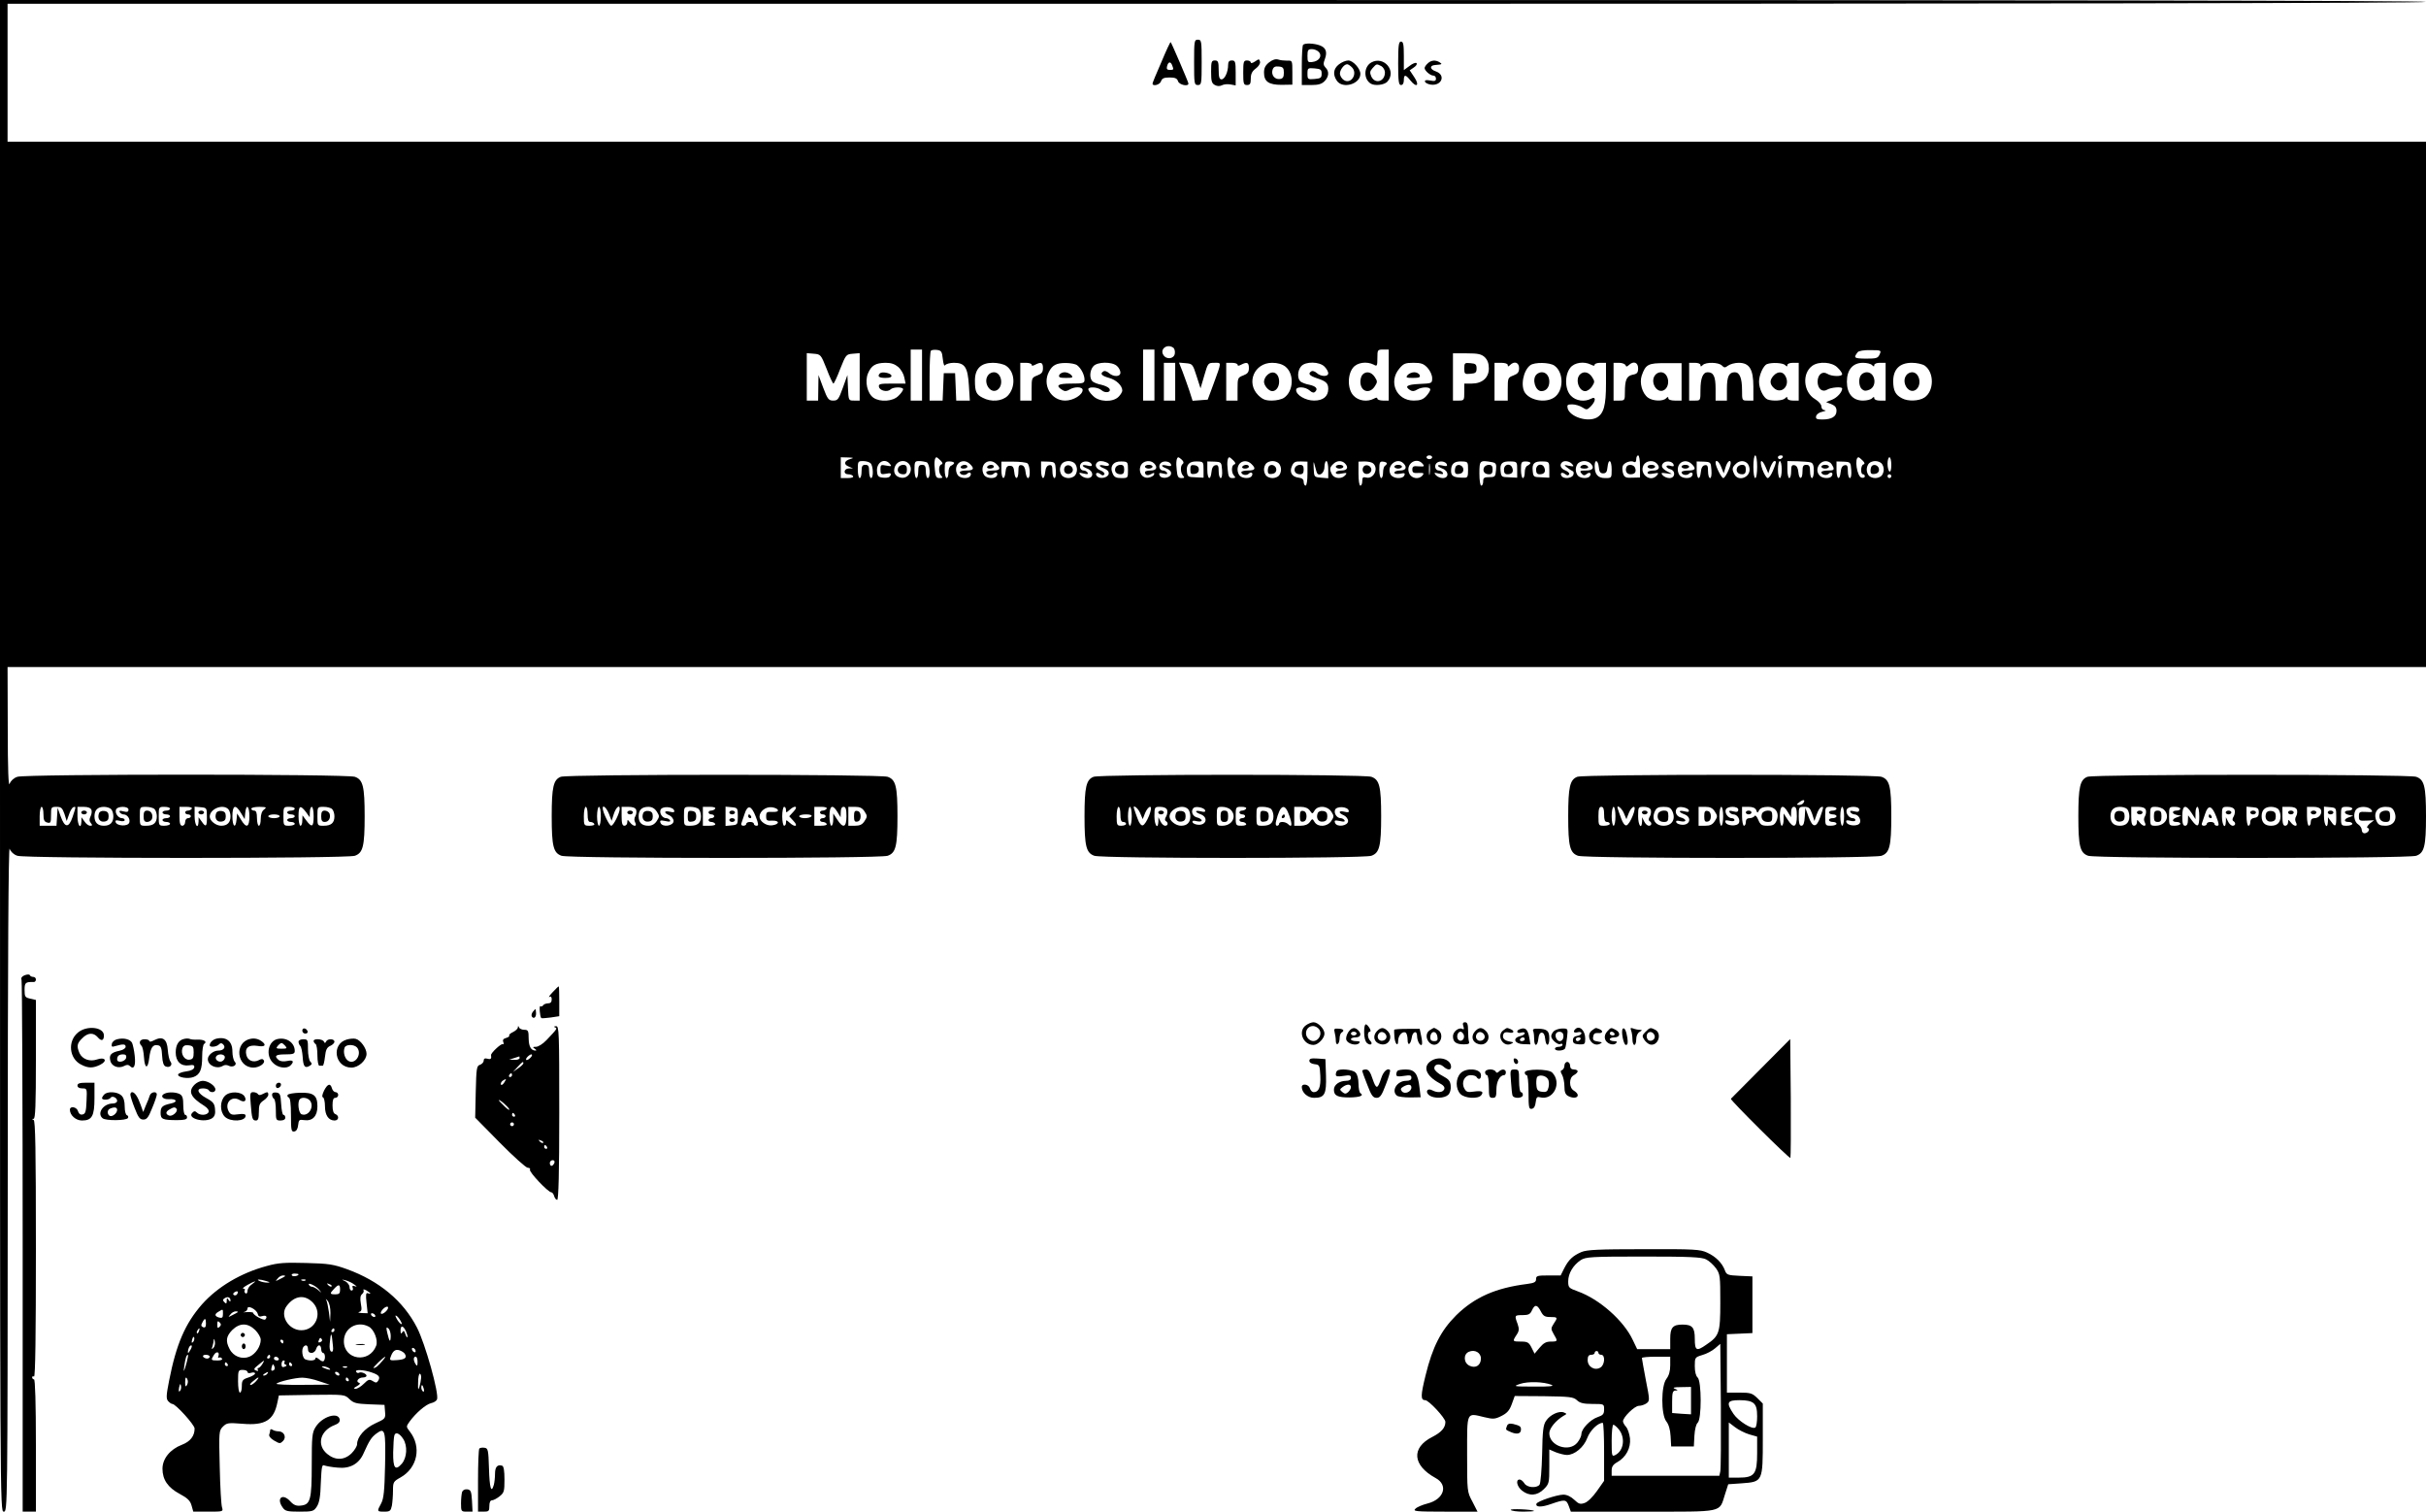 <?xml version="1.0" standalone="no"?>
<!DOCTYPE svg PUBLIC "-//W3C//DTD SVG 20010904//EN"
 "http://www.w3.org/TR/2001/REC-SVG-20010904/DTD/svg10.dtd">
<svg version="1.0" xmlns="http://www.w3.org/2000/svg"
 width="1284pt" height="800pt" viewBox="0 0 1284 800"
 preserveAspectRatio="xMidYMid meet">

<g transform="translate(0,800) scale(0.1,-0.1)"
fill="#000000" stroke="none">
<path d="M0 4000 c0 -3993 0 -4000 20 -4000 20 0 20 7 21 1768 0 1164 4 1758
10 1740 6 -16 22 -31 41 -37 43 -15 1743 -15 1786 0 43 15 52 50 52 209 0 159
-9 194 -52 209 -43 15 -1743 15 -1786 0 -19 -6 -35 -21 -41 -37 -6 -19 -10 73
-10 296 l-1 322 6400 0 6400 0 0 1390 0 1390 -6400 0 -6400 0 0 365 0 365
6400 0 c4260 0 6400 3 6400 10 0 7 -2147 10 -6420 10 l-6420 0 0 -4000z m6208
2161 c8 -4 12 -19 10 -32 -4 -29 -45 -34 -61 -7 -19 30 19 60 51 39z m-1328
-146 l0 -135 -30 0 -30 0 0 135 0 135 30 0 30 0 0 -135z m110 85 c3 -28 8 -40
13 -32 5 6 25 12 46 12 58 0 73 -24 79 -120 l5 -80 -36 0 -36 0 -3 73 -3 72
-30 0 -30 0 -3 -72 -3 -73 -34 0 -35 0 0 128 c0 71 3 132 7 136 4 4 19 6 33 4
22 -3 26 -9 30 -48z m1120 -85 l0 -135 -30 0 -30 0 0 135 0 135 30 0 30 0 0
-135z m1240 0 l0 -135 -30 0 c-16 0 -30 5 -30 10 0 7 -6 7 -19 0 -34 -18 -80
-12 -106 15 -33 32 -35 110 -4 149 22 28 73 35 110 16 17 -10 19 -7 19 35 0
43 1 45 30 45 l30 0 0 -135z m2598 109 c-9 -20 -17 -22 -74 -22 -62 1 -65 4
-42 34 5 7 34 12 67 11 58 0 59 -1 49 -23z m-5573 -76 c16 -43 33 -78 36 -78
3 0 20 35 36 78 30 75 31 77 67 80 l36 3 0 -125 0 -126 -30 0 c-29 0 -29 0
-32 68 l-3 67 -24 -67 c-22 -61 -27 -68 -51 -68 -24 0 -30 7 -53 68 l-25 67
-1 -67 -1 -68 -30 0 -30 0 0 126 0 125 37 -3 c37 -3 38 -5 68 -80z m3483 62
c15 -15 22 -33 22 -60 0 -49 -35 -80 -91 -80 l-39 0 0 -45 c0 -43 -1 -45 -30
-45 l-30 0 0 125 0 125 73 0 c60 0 77 -4 95 -20z m-3104 -52 c15 -13 29 -38
32 -55 l7 -33 -72 0 c-64 0 -72 -2 -69 -17 4 -21 45 -30 61 -14 14 14 67 14
67 1 0 -6 -11 -22 -25 -35 -29 -30 -97 -34 -132 -10 -33 23 -47 86 -29 129 18
42 39 55 93 56 30 0 49 -7 67 -22z m571 6 c48 -32 52 -114 8 -159 -30 -29 -87
-34 -132 -10 -34 17 -41 32 -41 91 0 63 32 94 95 94 25 0 57 -7 70 -16z m135
6 c0 -7 6 -7 19 0 31 16 41 12 41 -18 0 -22 -7 -30 -30 -39 -29 -11 -30 -14
-30 -72 l0 -61 -30 0 -30 0 0 100 0 100 30 0 c17 0 30 -5 30 -10z m241 -3 c21
-16 39 -51 39 -76 0 -19 -6 -21 -71 -21 -71 0 -85 -10 -46 -34 12 -8 22 -7 37
2 27 17 70 16 70 -2 0 -26 -50 -56 -92 -56 -76 0 -123 84 -86 153 18 35 40 46
88 46 25 0 52 -5 61 -12z m211 -4 c10 -9 18 -24 18 -35 0 -23 -36 -24 -61 -2
-10 9 -23 13 -28 9 -21 -12 -11 -24 29 -35 38 -10 70 -41 70 -67 0 -7 -9 -22
-20 -33 -30 -30 -103 -28 -135 5 -14 13 -25 29 -25 35 0 15 51 12 70 -5 21
-19 56 -10 40 10 -6 7 -25 15 -42 19 -17 3 -37 11 -45 17 -18 16 -16 59 4 81
21 24 99 25 125 1z m308 -83 l0 -100 -30 0 -30 0 0 100 0 100 30 0 30 0 0
-100z m113 30 l21 -65 20 68 c19 66 20 67 54 67 38 0 39 9 -7 -117 l-29 -78
-40 -3 -40 -3 -17 53 c-10 29 -26 75 -36 101 l-19 48 36 -3 c35 -3 37 -5 57
-68z m217 60 c0 -7 6 -7 19 0 31 16 41 12 41 -18 0 -22 -7 -30 -30 -39 -29
-11 -30 -14 -30 -72 l0 -61 -30 0 -30 0 0 100 0 100 30 0 c17 0 30 -5 30 -10z
m253 -10 c48 -38 44 -130 -7 -165 -11 -8 -40 -15 -64 -15 -35 0 -49 6 -73 29
-65 66 -20 171 74 171 29 0 53 -7 70 -20z m207 0 c11 -11 20 -27 20 -35 0 -20
-39 -19 -61 1 -10 9 -23 13 -28 9 -20 -12 -11 -23 27 -36 50 -16 62 -27 62
-57 0 -40 -27 -62 -75 -62 -45 0 -95 29 -95 56 0 20 49 18 72 -3 13 -12 22
-13 29 -6 16 16 4 29 -32 37 -18 3 -38 11 -46 17 -18 16 -16 59 4 81 23 26 96
25 123 -2z m545 -6 c14 -15 25 -39 25 -55 0 -28 -1 -28 -67 -31 -67 -3 -81
-13 -49 -33 11 -7 22 -6 36 3 25 15 70 16 70 0 0 -6 -10 -22 -22 -35 -16 -17
-32 -23 -66 -23 -91 0 -135 99 -76 169 22 27 32 31 75 31 41 0 54 -5 74 -26z
m425 14 c0 -9 3 -9 12 0 23 23 48 14 48 -16 0 -22 -7 -30 -30 -39 -29 -11 -30
-14 -30 -72 l0 -61 -35 0 -35 0 0 100 0 100 35 0 c21 0 35 -5 35 -12z m247 -3
c51 -36 50 -135 -2 -169 -44 -29 -121 -17 -152 23 -27 35 -12 119 26 148 22
17 102 16 128 -2z m194 5 c13 -7 19 -7 19 0 0 5 14 10 30 10 l30 0 0 -110 c0
-117 -12 -159 -49 -180 -49 -26 -142 4 -154 49 -4 18 -1 21 24 21 16 0 40 -7
54 -16 22 -14 25 -14 44 5 28 28 29 56 2 41 -34 -18 -80 -12 -106 15 -33 32
-35 110 -4 149 22 28 73 35 110 16z m182 -2 c4 -10 7 -10 18 0 24 23 49 15 49
-17 0 -23 -5 -30 -29 -34 -32 -7 -41 -27 -41 -94 0 -41 -1 -43 -30 -43 l-30 0
0 100 0 100 29 0 c16 0 31 -6 34 -12z m297 -89 l0 -99 -35 0 c-21 0 -35 5 -35
12 0 9 -3 9 -12 0 -17 -17 -69 -15 -95 3 -31 22 -47 78 -34 117 21 60 34 67
127 66 l84 0 0 -99z m100 89 c0 -9 3 -9 12 0 17 17 84 15 101 -2 13 -13 17
-13 33 -1 11 8 36 15 56 15 57 0 78 -34 78 -126 l0 -74 -30 0 c-30 0 -30 0
-30 56 0 63 -13 94 -38 94 -31 0 -42 -22 -42 -87 l0 -63 -30 0 -30 0 0 63 c0
65 -11 87 -42 87 -25 0 -38 -31 -38 -94 0 -56 0 -56 -30 -56 l-30 0 0 100 0
100 30 0 c17 0 30 -5 30 -12z m448 0 c9 -9 12 -9 12 0 0 7 13 12 30 12 l30 0
0 -100 0 -100 -30 0 c-17 0 -30 5 -30 12 0 9 -3 9 -12 0 -13 -13 -66 -16 -93
-6 -22 9 -45 57 -45 94 0 35 23 86 42 93 25 10 84 7 96 -5z m277 -13 c14 -13
25 -29 25 -35 0 -14 -56 -13 -79 2 -26 16 -51 -5 -51 -42 0 -37 25 -58 51 -42
19 12 79 17 79 6 0 -19 -26 -48 -53 -59 l-32 -13 28 -11 c19 -8 27 -17 27 -35
0 -31 -26 -46 -75 -46 -29 0 -36 3 -33 17 2 10 16 21 33 24 17 4 22 7 13 8
-11 1 -18 9 -18 20 0 11 -14 27 -34 39 -62 37 -70 137 -13 177 35 24 104 19
132 -10z m183 13 c9 -9 12 -9 12 0 0 7 13 12 30 12 l30 0 0 -100 0 -100 -30 0
c-17 0 -30 5 -30 12 0 9 -3 9 -12 0 -7 -7 -28 -12 -48 -12 -54 0 -85 37 -85
100 0 63 31 100 85 100 20 0 41 -5 48 -12z m279 -3 c51 -36 50 -135 -2 -169
-29 -19 -87 -21 -118 -4 -35 18 -46 40 -47 89 0 65 34 99 99 99 26 0 56 -7 68
-15z m-2607 -485 c0 -5 -7 -10 -15 -10 -8 0 -15 5 -15 10 0 6 7 10 15 10 8 0
15 -4 15 -10z m1100 -48 l0 -59 -40 -1 c-34 -2 -42 2 -49 20 -4 12 -6 30 -3
40 5 19 44 34 61 23 7 -3 11 2 11 14 0 12 5 21 10 21 6 0 10 -26 10 -58z m620
-2 c0 -33 -4 -60 -10 -60 -6 0 -10 27 -10 60 0 33 4 60 10 60 6 0 10 -27 10
-60z m135 50 c-3 -5 -10 -10 -16 -10 -5 0 -9 5 -9 10 0 6 7 10 16 10 8 0 12
-4 9 -10z m-4934 -9 c-33 -9 -38 -29 -9 -40 l23 -10 -22 0 c-28 -1 -31 -31 -4
-31 11 0 23 -4 26 -10 4 -6 -8 -10 -29 -10 l-36 0 0 55 0 55 38 -1 c31 -1 33
-2 13 -8z m477 -8 c12 -12 13 -18 4 -21 -15 -5 -16 -44 0 -60 9 -9 7 -12 -9
-12 -17 0 -22 7 -25 43 -5 40 -1 67 9 67 2 0 12 -8 21 -17z m1278 3 c9 -9 10
-17 4 -21 -14 -9 -13 -48 2 -63 9 -9 7 -12 -9 -12 -17 0 -22 7 -25 43 -5 40
-1 67 9 67 2 0 11 -6 19 -14z m272 -3 c12 -12 13 -18 4 -21 -15 -5 -16 -44 0
-60 9 -9 7 -12 -9 -12 -17 0 -22 7 -25 43 -5 40 -1 67 9 67 2 0 12 -8 21 -17z
m3330 0 c12 -12 13 -18 4 -21 -14 -4 -16 -52 -2 -52 6 0 10 -5 10 -11 0 -6 -8
-9 -17 -7 -25 5 -40 108 -16 108 2 0 12 -8 21 -17z m152 -24 c0 -24 -4 -38
-10 -34 -5 3 -10 22 -10 41 0 19 5 34 10 34 6 0 10 -18 10 -41z m-5402 9 c14
-14 16 -78 2 -78 -5 0 -10 16 -10 35 0 28 -4 35 -20 35 -16 0 -20 -7 -20 -35
0 -19 -4 -35 -10 -35 -5 0 -10 20 -10 45 0 43 1 45 28 45 15 0 33 -5 40 -12z
m102 -3 c11 -13 8 -14 -19 -9 -29 6 -31 4 -31 -21 0 -25 3 -27 30 -22 23 5 28
3 23 -9 -4 -10 -16 -14 -37 -12 -26 2 -32 8 -34 31 -6 49 39 77 68 42z m98 3
c30 -30 3 -83 -39 -76 -32 5 -45 31 -31 62 13 28 49 35 70 14z m96 6 c18 -7
23 -84 6 -84 -5 0 -10 16 -10 35 0 28 -4 35 -20 35 -16 0 -20 -7 -20 -35 0
-19 -4 -35 -10 -35 -5 0 -10 20 -10 45 0 41 2 45 24 45 13 0 31 -3 40 -6z
m146 -4 c0 -4 -7 -10 -15 -14 -9 -3 -15 -18 -15 -36 0 -16 -4 -30 -10 -30 -5
0 -10 20 -10 44 0 40 2 44 25 44 14 0 25 -4 25 -8z m84 -6 c25 -24 19 -34 -19
-34 -19 0 -35 -4 -35 -9 0 -14 27 -20 39 -8 13 13 26 3 16 -12 -8 -15 -48 -14
-63 1 -7 7 -12 21 -12 33 0 42 44 59 74 29z m140 0 c25 -24 19 -34 -19 -34
-19 0 -35 -4 -35 -9 0 -14 27 -20 39 -8 13 13 26 3 16 -12 -8 -15 -48 -14 -63
1 -7 7 -12 21 -12 33 0 42 44 59 74 29z m164 4 c14 -12 17 -78 3 -78 -6 0 -11
15 -13 32 -2 22 -9 34 -20 36 -15 3 -18 -4 -18 -32 0 -45 -18 -48 -22 -3 -2
24 -8 32 -23 32 -15 0 -21 -8 -23 -32 -5 -49 -22 -40 -22 11 l0 43 63 0 c34 0
68 -4 75 -9z m150 -35 c2 -26 -1 -43 -7 -43 -6 0 -11 16 -11 36 0 28 -3 35
-17 32 -12 -2 -19 -14 -21 -36 -5 -48 -22 -39 -22 12 l0 44 38 -1 c36 -2 37
-3 40 -44z m100 35 c7 -7 12 -21 12 -33 0 -12 -5 -26 -12 -33 -7 -7 -21 -12
-33 -12 -12 0 -26 5 -33 12 -7 7 -12 21 -12 33 0 12 5 26 12 33 7 7 21 12 33
12 12 0 26 -5 33 -12z m90 -6 c3 -9 -3 -11 -22 -6 -33 8 -34 -3 -1 -16 34 -13
35 -50 1 -50 -13 0 -29 7 -37 16 -11 13 -9 14 16 8 20 -5 26 -4 21 5 -4 6 -13
11 -21 11 -18 0 -26 25 -12 39 15 15 49 10 55 -7z m76 12 c26 -10 18 -25 -9
-18 -33 8 -32 -4 1 -16 16 -7 24 -16 22 -28 -4 -20 -45 -29 -61 -13 -15 15 0
26 17 12 10 -8 16 -9 21 -1 3 5 -5 14 -19 20 -25 9 -34 29 -19 43 8 9 27 9 47
1z m116 -41 c0 -43 0 -43 -35 -43 -28 0 -38 5 -46 24 -17 37 3 66 46 64 34 -1
35 -2 35 -45z m138 35 c21 -21 13 -38 -18 -38 -16 0 -30 -4 -30 -8 0 -17 13
-21 32 -11 16 9 19 8 16 -3 -3 -7 -17 -14 -31 -16 -34 -4 -55 33 -38 67 13 23
50 28 69 9z m90 -6 c3 -9 -3 -11 -22 -6 -34 8 -34 -4 0 -16 16 -7 24 -16 22
-28 -4 -23 -53 -29 -61 -7 -5 12 -1 14 20 9 18 -5 24 -4 19 5 -4 6 -13 11 -21
11 -18 0 -26 25 -12 39 15 15 49 10 55 -7z m172 -28 l0 -42 -42 2 c-39 1 -43
3 -46 29 -5 38 13 57 54 55 33 -1 34 -2 34 -44z m98 -1 c2 -26 -1 -43 -7 -43
-6 0 -11 16 -11 36 0 28 -3 35 -17 32 -12 -2 -19 -14 -21 -36 -5 -48 -22 -39
-22 12 l0 44 38 -1 c36 -2 37 -3 40 -44z m156 31 c25 -24 19 -34 -19 -34 -19
0 -35 -4 -35 -9 0 -14 27 -20 39 -8 13 13 26 3 16 -12 -8 -15 -48 -14 -63 1
-7 7 -12 21 -12 33 0 42 44 59 74 29z m144 4 c7 -7 12 -21 12 -33 0 -12 -5
-26 -12 -33 -7 -7 -21 -12 -33 -12 -12 0 -26 5 -33 12 -7 7 -12 21 -12 33 0
12 5 26 12 33 7 7 21 12 33 12 12 0 26 -5 33 -12z m152 -55 c0 -35 -4 -63 -10
-63 -5 0 -10 9 -10 19 0 14 -8 21 -26 23 -37 4 -51 29 -36 62 9 21 18 25 47
24 l35 -1 0 -64z m53 0 c15 -14 37 8 37 37 0 16 5 30 10 30 6 0 10 -21 10 -46
l0 -45 -37 3 c-38 3 -38 4 -40 48 -2 42 -1 43 7 12 4 -18 10 -36 13 -39z m145
55 c21 -21 13 -38 -18 -38 -16 0 -30 -5 -30 -11 0 -8 11 -9 31 -5 27 5 30 4
19 -9 -18 -21 -57 -19 -70 4 -14 27 -13 37 6 55 18 19 45 21 62 4z m149 0 c32
-26 3 -86 -37 -75 -16 4 -20 0 -20 -19 0 -13 -4 -24 -10 -24 -6 0 -10 28 -10
63 l0 64 32 1 c18 0 38 -4 45 -10z m73 0 c0 -4 -4 -10 -10 -13 -5 -3 -10 -19
-10 -36 0 -16 -4 -29 -10 -29 -5 0 -10 20 -10 44 0 39 3 45 20 43 11 -1 20 -5
20 -9z m88 0 c21 -21 13 -38 -18 -38 -16 0 -30 -5 -30 -11 0 -7 11 -9 30 -6
23 5 28 3 23 -8 -8 -22 -60 -19 -73 4 -24 45 33 94 68 59z m102 -3 c11 -13 8
-15 -21 -13 -28 3 -34 0 -34 -17 0 -16 6 -20 33 -18 27 1 31 -1 21 -13 -19
-23 -58 -17 -70 10 -23 49 37 92 71 51z m37 -52 c-2 -16 -4 -5 -4 22 0 28 2
40 4 28 2 -13 2 -35 0 -50z m91 49 c3 -9 -3 -11 -22 -6 -33 8 -34 -3 -1 -16
34 -13 35 -50 1 -50 -13 0 -29 7 -37 16 -11 13 -9 14 16 8 20 -5 26 -4 21 5
-4 6 -13 11 -21 11 -18 0 -26 25 -12 39 15 15 49 10 55 -7z m112 -28 c0 -38
-3 -43 -22 -42 -55 0 -68 8 -68 36 0 37 16 52 57 50 32 -1 33 -2 33 -44z m128
40 c20 -4 23 -10 20 -42 -3 -34 -5 -37 -35 -37 -28 0 -33 -4 -33 -22 0 -13 -4
-23 -10 -23 -6 0 -10 28 -10 64 0 70 2 72 68 60z m132 -40 l0 -42 -42 2 c-41
1 -43 2 -46 35 -4 39 9 51 55 49 32 -1 33 -3 33 -44z m70 36 c0 -4 -7 -10 -15
-14 -9 -3 -15 -18 -15 -36 0 -16 -4 -30 -10 -30 -5 0 -10 20 -10 44 0 40 2 44
25 44 14 0 25 -4 25 -8z m100 -36 l0 -42 -42 2 c-41 1 -43 2 -46 35 -4 39 9
51 55 49 32 -1 33 -3 33 -44z m121 30 c11 -13 9 -14 -17 -9 -27 6 -28 5 -10
-9 10 -8 24 -17 29 -19 6 -2 8 -11 4 -20 -7 -19 -52 -23 -62 -6 -11 16 3 23
19 10 10 -8 16 -9 21 -1 3 5 -5 14 -19 20 -25 9 -34 29 -19 43 12 12 40 7 54
-9z m97 4 c23 -23 13 -38 -24 -38 -31 0 -35 -2 -24 -15 10 -12 16 -13 27 -4
15 13 28 6 18 -10 -8 -15 -48 -14 -63 1 -7 7 -12 21 -12 33 0 12 5 26 12 33 7
7 21 12 33 12 12 0 26 -5 33 -12z m44 -20 c2 -25 8 -33 23 -33 15 0 21 8 23
33 5 48 22 39 22 -13 0 -45 0 -45 -35 -45 -38 0 -55 20 -55 64 0 38 18 32 22
-6z m306 20 c21 -21 13 -38 -18 -38 -16 0 -30 -5 -30 -11 0 -8 11 -9 31 -5 27
5 30 4 19 -9 -34 -41 -96 6 -71 54 13 23 50 28 69 9z m90 -7 c3 -9 -2 -11 -17
-6 -11 3 -21 2 -21 -3 0 -5 9 -12 20 -15 30 -8 27 -47 -4 -47 -13 0 -29 7 -36
15 -11 13 -8 14 21 10 33 -5 33 -5 9 7 -33 17 -41 30 -28 46 14 16 50 12 56
-7z m96 3 c25 -24 19 -34 -19 -34 -19 0 -35 -4 -35 -9 0 -14 27 -20 39 -8 13
13 26 3 16 -12 -8 -15 -48 -14 -63 1 -7 7 -12 21 -12 33 0 42 44 59 74 29z
m104 -31 c2 -26 -1 -43 -7 -43 -6 0 -11 16 -11 36 0 28 -3 35 -17 32 -12 -2
-19 -14 -21 -36 -5 -48 -22 -39 -22 12 l0 44 38 -1 c36 -2 37 -3 40 -44z m52
15 l13 -33 10 33 c9 30 27 44 27 22 0 -21 -29 -80 -39 -80 -10 0 -41 62 -41
81 0 21 19 6 30 -23z m138 20 c7 -7 12 -21 12 -33 0 -44 -60 -63 -80 -26 -14
27 -13 37 6 55 18 19 45 21 62 4z m97 -20 l14 -33 11 33 c7 17 16 32 21 32 12
0 12 -3 -7 -50 -9 -22 -21 -40 -28 -40 -6 0 -19 20 -28 45 -19 52 -4 62 17 13z
m85 -13 c0 -25 -4 -45 -10 -45 -5 0 -10 20 -10 45 0 25 5 45 10 45 6 0 10 -20
10 -45z m153 38 c12 -3 17 -15 17 -44 0 -21 -4 -39 -10 -39 -5 0 -10 16 -10
35 0 28 -4 35 -20 35 -16 0 -20 -7 -20 -35 0 -44 -18 -46 -22 -3 -2 22 -9 34
-20 36 -15 3 -18 -4 -18 -32 0 -20 -4 -36 -10 -36 -5 0 -10 20 -10 45 l0 45
53 -1 c28 -1 60 -3 70 -6z m103 -1 c6 -4 13 -15 17 -24 5 -15 1 -18 -28 -18
-19 0 -35 -4 -35 -9 0 -14 27 -20 39 -8 13 13 26 3 16 -12 -8 -15 -48 -14 -63
1 -37 37 11 99 54 70z m112 -39 c2 -26 -1 -43 -7 -43 -6 0 -11 16 -11 36 0 28
-3 35 -17 32 -12 -2 -19 -14 -21 -36 -5 -48 -22 -39 -22 12 l0 44 38 -1 c36
-2 37 -3 40 -44z m160 35 c7 -7 12 -21 12 -33 0 -12 -5 -26 -12 -33 -7 -7 -21
-12 -33 -12 -12 0 -26 5 -33 12 -7 7 -12 21 -12 33 0 12 5 26 12 33 7 7 21 12
33 12 12 0 26 -5 33 -12z m52 -68 c0 -5 -4 -10 -10 -10 -5 0 -10 5 -10 10 0 6
5 10 10 10 6 0 10 -4 10 -10z m-9780 -1789 c0 -30 4 -40 20 -44 18 -5 20 0 20
39 0 42 1 44 29 44 25 0 31 -6 42 -37 l12 -38 12 34 c6 19 17 37 23 39 15 5
15 5 -4 -52 -20 -59 -41 -58 -63 4 l-16 45 -3 -47 -3 -48 -45 0 -44 0 0 50 c0
28 5 50 10 50 6 0 10 -17 10 -39z m254 23 c3 -8 1 -24 -5 -35 -7 -15 -7 -24 2
-35 9 -11 8 -14 -4 -14 -8 0 -22 10 -30 23 l-16 22 0 -22 c-2 -47 -21 -21 -21
27 l0 50 34 0 c22 0 36 -6 40 -16z m104 4 c7 -7 12 -24 12 -38 0 -33 -17 -50
-50 -50 -33 0 -50 17 -50 50 0 33 17 50 50 50 14 0 31 -5 38 -12z m92 -3 c0
-12 -7 -14 -26 -9 -19 5 -25 4 -20 -5 4 -6 13 -11 20 -11 20 0 37 -25 30 -44
-8 -21 -65 -18 -72 3 -3 10 2 12 22 7 15 -4 26 -2 26 4 0 5 -6 10 -14 10 -20
0 -39 27 -32 45 7 20 66 20 66 0z m138 3 c7 -7 12 -24 12 -38 0 -35 -17 -50
-57 -50 -33 0 -33 0 -33 50 0 50 0 50 33 50 18 0 38 -5 45 -12z m82 2 c0 -5
-9 -10 -20 -10 -11 0 -20 -4 -20 -10 0 -5 9 -10 20 -10 11 0 20 -4 20 -10 0
-5 -9 -10 -20 -10 -11 0 -20 -4 -20 -10 0 -5 9 -10 20 -10 11 0 20 -4 20 -10
0 -5 -13 -10 -30 -10 -29 0 -30 1 -30 50 0 49 1 50 30 50 17 0 30 -4 30 -10z
m115 0 c-3 -5 -13 -10 -21 -10 -8 0 -14 -4 -14 -10 0 -5 7 -10 15 -10 8 0 15
-4 15 -10 0 -5 -7 -10 -15 -10 -8 0 -15 -9 -15 -20 0 -11 -7 -20 -15 -20 -11
0 -15 12 -15 50 l0 50 36 0 c21 0 33 -4 29 -10z m80 -42 c1 -53 -5 -59 -28
-25 l-16 22 0 -22 c-2 -47 -21 -21 -21 28 l0 50 33 -3 c31 -3 32 -4 32 -50z
m113 40 c7 -7 12 -24 12 -38 0 -33 -17 -50 -49 -50 -28 0 -61 26 -61 48 0 41
69 69 98 40z m67 -20 l20 -33 3 33 c5 51 22 37 22 -18 0 -59 -16 -66 -45 -17
l-20 32 -3 -32 c-5 -52 -22 -38 -22 17 0 59 16 66 45 18z m123 18 c-12 -8 -18
-27 -18 -50 0 -20 -4 -36 -10 -36 -5 0 -10 18 -10 40 0 29 -4 40 -15 40 -8 0
-15 5 -15 10 0 6 19 10 43 10 37 -1 40 -2 25 -14z m162 4 c0 -5 -9 -10 -20
-10 -11 0 -20 -4 -20 -10 0 -5 9 -10 20 -10 11 0 20 -4 20 -10 0 -5 -9 -10
-20 -10 -11 0 -20 -4 -20 -10 0 -5 9 -10 20 -10 11 0 20 -4 20 -10 0 -5 -13
-10 -30 -10 -29 0 -30 1 -30 50 0 49 1 50 30 50 17 0 30 -4 30 -10z m59 -17
l20 -28 1 28 c0 15 5 27 10 27 6 0 10 -22 10 -50 0 -57 -9 -62 -39 -22 l-20
27 -1 -27 c0 -16 -4 -28 -10 -28 -5 0 -10 23 -10 50 0 57 9 62 39 23z m139 15
c7 -7 12 -24 12 -38 0 -35 -17 -50 -57 -50 -33 0 -33 0 -33 50 0 50 0 50 33
50 18 0 38 -5 45 -12z m-278 -38 c0 -5 -13 -10 -30 -10 -16 0 -30 5 -30 10 0
6 14 10 30 10 17 0 30 -4 30 -10z"/>
<path d="M7212 6018 c-7 -7 -12 -24 -12 -38 0 -52 48 -68 76 -25 15 23 15 27
0 50 -18 27 -45 32 -64 13z"/>
<path d="M7750 6050 c0 -29 2 -31 33 -28 27 2 32 7 32 28 0 21 -5 26 -32 28
-31 3 -33 1 -33 -28z"/>
<path d="M4657 6024 c-15 -16 -5 -24 29 -24 24 0 34 4 32 13 -5 13 -50 22 -61
11z"/>
<path d="M5231 6016 c-31 -37 9 -103 47 -80 36 23 23 94 -18 94 -10 0 -23 -6
-29 -14z"/>
<path d="M5606 6015 c-4 -12 3 -15 36 -15 35 0 39 2 28 15 -7 8 -23 15 -35 15
-13 0 -25 -7 -29 -15z"/>
<path d="M6706 6014 c-9 -8 -16 -24 -16 -34 0 -21 25 -50 44 -50 20 0 36 22
36 50 0 46 -34 64 -64 34z"/>
<path d="M7450 6015 c-11 -13 -7 -15 28 -15 33 0 40 3 36 15 -4 8 -16 15 -29
15 -12 0 -28 -7 -35 -15z"/>
<path d="M8132 6018 c-25 -25 -6 -88 26 -88 25 0 42 20 42 50 0 29 -16 50 -40
50 -9 0 -21 -5 -28 -12z"/>
<path d="M8362 6018 c-26 -26 -6 -88 28 -88 11 0 27 11 36 25 15 23 15 27 0
50 -18 27 -45 32 -64 13z"/>
<path d="M8761 6016 c-31 -37 9 -103 47 -80 36 23 23 94 -18 94 -10 0 -23 -6
-29 -14z"/>
<path d="M9387 6012 c-22 -24 -21 -45 2 -66 40 -36 88 14 61 63 -13 26 -41 27
-63 3z"/>
<path d="M9852 6018 c-17 -17 -15 -63 3 -78 12 -10 21 -10 40 -2 42 19 30 92
-15 92 -9 0 -21 -5 -28 -12z"/>
<path d="M10091 6016 c-31 -37 9 -103 47 -80 36 23 23 94 -18 94 -10 0 -23 -6
-29 -14z"/>
<path d="M8608 5528 c-8 -21 2 -38 22 -38 23 0 32 13 24 34 -7 19 -40 21 -46
4z"/>
<path d="M4754 5525 c-8 -20 4 -35 27 -35 14 0 19 7 19 25 0 18 -5 25 -20 25
-11 0 -23 -7 -26 -15z"/>
<path d="M5085 5530 c-3 -5 3 -10 14 -10 12 0 21 5 21 10 0 6 -6 10 -14 10 -8
0 -18 -4 -21 -10z"/>
<path d="M5225 5530 c-3 -5 3 -10 14 -10 12 0 21 5 21 10 0 6 -6 10 -14 10 -8
0 -18 -4 -21 -10z"/>
<path d="M5634 5525 c-4 -9 -2 -21 4 -27 15 -15 44 -1 40 19 -4 23 -36 29 -44
8z"/>
<path d="M5904 5525 c-8 -20 4 -35 27 -35 14 0 19 7 19 25 0 18 -5 25 -20 25
-11 0 -23 -7 -26 -15z"/>
<path d="M6060 5530 c0 -5 9 -10 20 -10 11 0 20 5 20 10 0 6 -9 10 -20 10 -11
0 -20 -4 -20 -10z"/>
<path d="M6300 5515 c0 -22 4 -26 23 -23 14 2 22 10 22 23 0 13 -8 21 -22 23
-19 3 -23 -1 -23 -23z"/>
<path d="M6575 5530 c-3 -5 3 -10 14 -10 12 0 21 5 21 10 0 6 -6 10 -14 10 -8
0 -18 -4 -21 -10z"/>
<path d="M6717 5534 c-4 -4 -7 -16 -7 -26 0 -14 6 -19 23 -16 14 2 22 10 22
23 0 20 -25 32 -38 19z"/>
<path d="M6854 5525 c-8 -20 4 -35 27 -35 14 0 19 7 19 25 0 18 -5 25 -20 25
-11 0 -23 -7 -26 -15z"/>
<path d="M7070 5530 c0 -5 9 -10 20 -10 11 0 20 5 20 10 0 6 -9 10 -20 10 -11
0 -20 -4 -20 -10z"/>
<path d="M7214 5525 c-4 -9 -2 -21 4 -27 15 -15 44 -1 40 19 -4 23 -36 29 -44
8z"/>
<path d="M7380 5530 c0 -5 9 -10 20 -10 11 0 20 5 20 10 0 6 -9 10 -20 10 -11
0 -20 -4 -20 -10z"/>
<path d="M7707 5534 c-4 -4 -7 -16 -7 -26 0 -14 6 -19 23 -16 14 2 22 10 22
23 0 20 -25 32 -38 19z"/>
<path d="M7854 5525 c-8 -20 4 -35 27 -35 14 0 19 7 19 25 0 18 -5 25 -20 25
-11 0 -23 -7 -26 -15z"/>
<path d="M7960 5515 c0 -18 5 -25 19 -25 24 0 33 13 25 34 -10 27 -44 20 -44
-9z"/>
<path d="M8130 5515 c0 -18 5 -25 19 -25 24 0 33 13 25 34 -10 27 -44 20 -44
-9z"/>
<path d="M8365 5530 c-4 -6 5 -10 20 -10 15 0 24 4 20 10 -3 6 -12 10 -20 10
-8 0 -17 -4 -20 -10z"/>
<path d="M8720 5530 c0 -5 9 -10 20 -10 11 0 20 5 20 10 0 6 -9 10 -20 10 -11
0 -20 -4 -20 -10z"/>
<path d="M8900 5530 c0 -5 9 -10 20 -10 11 0 20 5 20 10 0 6 -9 10 -20 10 -11
0 -20 -4 -20 -10z"/>
<path d="M9194 5525 c-8 -20 4 -35 27 -35 14 0 19 7 19 25 0 18 -5 25 -20 25
-11 0 -23 -7 -26 -15z"/>
<path d="M9640 5530 c0 -5 9 -10 20 -10 11 0 20 5 20 10 0 6 -9 10 -20 10 -11
0 -20 -4 -20 -10z"/>
<path d="M9907 5534 c-4 -4 -7 -16 -7 -26 0 -14 6 -19 23 -16 14 2 22 10 22
23 0 20 -25 32 -38 19z"/>
<path d="M430 3700 c0 -5 7 -10 15 -10 8 0 15 5 15 10 0 6 -7 10 -15 10 -8 0
-15 -4 -15 -10z"/>
<path d="M524 3696 c-10 -26 4 -48 28 -44 17 2 23 10 23 28 0 18 -6 26 -23 28
-13 2 -25 -3 -28 -12z"/>
<path d="M760 3680 c0 -23 5 -30 19 -30 10 0 21 7 25 15 8 23 -4 45 -25 45
-14 0 -19 -7 -19 -30z"/>
<path d="M1050 3700 c0 -5 7 -10 15 -10 8 0 15 5 15 10 0 6 -7 10 -15 10 -8 0
-15 -4 -15 -10z"/>
<path d="M1144 3696 c-10 -26 4 -48 28 -44 17 2 23 10 23 28 0 18 -6 26 -23
28 -13 2 -25 -3 -28 -12z"/>
<path d="M1700 3680 c0 -23 5 -30 19 -30 21 0 33 22 25 45 -4 8 -15 15 -25 15
-14 0 -19 -7 -19 -30z"/>
<path d="M6320 7670 c0 -113 1 -120 20 -120 19 0 20 7 20 120 0 113 -1 120
-20 120 -19 0 -20 -7 -20 -120z"/>
<path d="M6147 7672 c-26 -59 -47 -110 -47 -114 0 -17 39 -7 45 12 5 15 15 20
45 20 30 0 40 -5 45 -20 6 -19 55 -30 55 -12 0 7 -89 214 -94 219 -2 2 -24
-45 -49 -105z m57 -18 c9 -23 8 -24 -13 -24 -14 0 -18 5 -14 20 6 24 19 26 27
4z"/>
<path d="M7400 7665 c0 -96 3 -115 15 -115 9 0 15 9 15 25 0 32 9 32 35 -1 33
-41 50 -26 20 18 l-24 36 22 15 c12 8 19 18 14 23 -4 4 -21 -2 -37 -15 l-30
-22 0 76 c0 60 -3 75 -15 75 -12 0 -15 -19 -15 -115z"/>
<path d="M6897 7763 c-4 -3 -7 -53 -7 -110 l0 -103 50 0 c37 0 55 5 70 20 24
24 26 53 5 73 -11 12 -12 21 -3 44 14 38 6 61 -27 73 -30 11 -78 13 -88 3z
m84 -39 c18 -21 0 -48 -35 -52 -24 -3 -26 0 -26 32 0 31 3 36 24 36 13 0 29
-7 37 -16z m14 -114 c0 -22 -5 -25 -37 -28 -36 -3 -38 -2 -38 28 0 30 2 31 38
28 32 -3 37 -6 37 -28z"/>
<path d="M6643 7675 c-13 -9 -23 -11 -23 -6 0 6 -9 11 -20 11 -18 0 -20 -7
-20 -65 0 -58 2 -65 20 -65 16 0 20 7 20 34 0 25 7 39 26 53 15 11 25 27 23
36 -4 16 -6 16 -26 2z"/>
<path d="M6717 7670 c-20 -16 -27 -30 -27 -54 0 -48 25 -65 93 -65 l57 1 0 64
c0 64 0 64 -27 63 -16 0 -37 2 -48 6 -14 4 -30 -1 -48 -15z m78 -55 c0 -23 -5
-31 -21 -33 -27 -4 -47 21 -39 48 5 16 14 20 33 18 23 -2 27 -8 27 -33z"/>
<path d="M6410 7620 c0 -49 3 -61 20 -70 13 -7 26 -7 38 -1 9 5 30 7 45 4 l27
-5 0 66 c0 59 -2 66 -20 66 -15 0 -20 -7 -20 -24 0 -37 -18 -76 -35 -76 -11 0
-15 12 -15 50 0 43 -3 50 -20 50 -18 0 -20 -7 -20 -60z"/>
<path d="M7086 7659 c-29 -23 -33 -54 -10 -87 31 -44 124 -17 124 37 0 28 -39
71 -64 71 -13 0 -35 -9 -50 -21z m69 -15 c33 -33 -4 -92 -42 -68 -10 6 -19 20
-21 31 -3 20 21 53 38 53 5 0 16 -7 25 -16z"/>
<path d="M7257 7669 c-39 -23 -41 -86 -3 -111 21 -14 73 -8 89 10 51 57 -20
139 -86 101z m54 -19 c10 -6 19 -21 19 -33 0 -49 -52 -64 -72 -22 -9 21 -8 28
7 45 21 23 20 23 46 10z"/>
<path d="M7556 7664 c-9 -8 -16 -19 -16 -24 0 -14 30 -40 46 -40 8 0 14 -7 14
-16 0 -13 -7 -15 -31 -10 -22 4 -29 2 -27 -7 3 -6 17 -13 32 -15 57 -7 79 51
26 70 -33 11 -35 32 -4 34 37 3 39 4 24 14 -22 14 -46 12 -64 -6z"/>
<path d="M2968 3889 c-39 -15 -48 -54 -48 -209 0 -159 9 -194 52 -209 43 -15
1683 -15 1726 0 43 15 52 50 52 209 0 159 -9 194 -52 209 -41 14 -1691 14
-1730 0z m142 -199 c0 -28 4 -40 14 -40 8 0 18 -4 21 -10 4 -6 -7 -10 -24 -10
-30 0 -31 1 -31 50 0 28 5 50 10 50 6 0 10 -18 10 -40z m70 -10 c0 -27 -4 -50
-10 -50 -5 0 -10 23 -10 50 0 28 5 50 10 50 6 0 10 -22 10 -50z m43 13 l14
-37 12 37 c11 34 31 51 31 27 0 -23 -33 -90 -45 -90 -10 0 -45 71 -45 93 0 20
20 2 33 -30z m144 21 c3 -9 1 -24 -4 -33 -7 -11 -7 -23 -1 -34 12 -23 -10 -23
-28 1 -13 16 -13 16 -14 0 0 -10 -7 -18 -15 -18 -11 0 -15 12 -15 50 l0 50 35
0 c24 0 38 -5 42 -16z m109 -9 c15 -23 15 -27 0 -50 -11 -17 -26 -25 -44 -25
-35 0 -52 16 -52 50 0 34 17 50 52 50 18 0 33 -8 44 -25z m92 6 c3 -10 -2 -12
-22 -7 -32 8 -35 -6 -3 -19 12 -6 22 -19 22 -30 0 -26 -59 -35 -69 -10 -5 14
-1 15 25 10 22 -5 29 -4 25 4 -4 6 -13 11 -20 11 -20 0 -37 25 -30 44 8 21 65
18 72 -3z m130 7 c7 -7 12 -24 12 -38 0 -35 -17 -50 -57 -50 -33 0 -33 0 -33
50 0 50 0 50 33 50 18 0 38 -5 45 -12z m87 2 c-3 -5 -13 -10 -21 -10 -8 0 -14
-4 -14 -10 0 -5 7 -10 15 -10 8 0 15 -4 15 -10 0 -5 -7 -10 -15 -10 -8 0 -15
-4 -15 -10 0 -5 6 -10 14 -10 8 0 18 -4 21 -10 4 -6 -8 -10 -29 -10 l-36 0 0
50 0 50 36 0 c21 0 33 -4 29 -10z m120 -40 c0 -43 -1 -45 -32 -48 l-33 -3 0
51 0 51 33 -3 c31 -3 32 -5 32 -48z m95 -2 c15 -39 16 -48 4 -48 -8 0 -14 5
-14 10 0 6 -9 10 -20 10 -11 0 -20 -4 -20 -10 0 -5 -7 -10 -16 -10 -9 0 -13 6
-10 13 2 6 10 29 17 50 16 50 36 45 59 -15z m117 35 c3 -7 -8 -11 -29 -10 -29
2 -33 -1 -33 -23 0 -22 4 -25 33 -23 40 1 38 -20 -2 -25 -30 -4 -66 21 -66 46
0 28 32 53 64 50 16 -2 31 -8 33 -15z m43 0 c0 -15 1 -15 18 0 30 28 49 20 22
-8 l-23 -25 23 -25 c27 -28 8 -36 -22 -8 -17 15 -18 15 -18 0 0 -10 -4 -17
-10 -17 -5 0 -10 23 -10 50 0 28 5 50 10 50 6 0 10 -7 10 -17z m215 7 c-3 -5
-13 -10 -21 -10 -8 0 -14 -4 -14 -10 0 -5 7 -10 15 -10 8 0 15 -4 15 -10 0 -5
-7 -10 -15 -10 -8 0 -15 -4 -15 -10 0 -5 6 -10 14 -10 8 0 18 -4 21 -10 4 -6
-8 -10 -29 -10 l-36 0 0 50 0 50 36 0 c21 0 33 -4 29 -10z m57 -17 l17 -28 1
28 c0 17 5 27 15 27 11 0 15 -12 15 -50 0 -60 -18 -66 -49 -17 l-21 32 0 -32
c0 -18 -4 -33 -10 -33 -5 0 -10 23 -10 50 0 57 16 66 42 23z m144 2 c15 -23
15 -27 0 -50 -12 -19 -25 -25 -51 -25 l-35 0 0 50 0 50 35 0 c26 0 39 -6 51
-25z m-281 -25 c-3 -5 -19 -10 -36 -10 -16 0 -29 5 -29 10 0 6 16 10 36 10 21
0 33 -4 29 -10z"/>
<path d="M3320 3700 c0 -5 7 -10 15 -10 8 0 15 5 15 10 0 6 -7 10 -15 10 -8 0
-15 -4 -15 -10z"/>
<path d="M3404 3696 c-10 -26 4 -48 28 -44 17 2 23 10 23 28 0 18 -6 26 -23
28 -13 2 -25 -3 -28 -12z"/>
<path d="M3640 3680 c0 -27 3 -31 23 -28 16 2 22 10 22 28 0 18 -6 26 -22 28
-20 3 -23 -1 -23 -28z"/>
<path d="M3860 3700 c0 -5 7 -10 15 -10 8 0 15 5 15 10 0 6 -7 10 -15 10 -8 0
-15 -4 -15 -10z"/>
<path d="M3860 3660 c0 -5 7 -10 15 -10 8 0 15 5 15 10 0 6 -7 10 -15 10 -8 0
-15 -4 -15 -10z"/>
<path d="M3960 3680 c0 -5 5 -10 11 -10 5 0 7 5 4 10 -3 6 -8 10 -11 10 -2 0
-4 -4 -4 -10z"/>
<path d="M4520 3680 c0 -25 4 -31 18 -28 11 2 17 12 17 28 0 16 -6 26 -17 28
-14 3 -18 -3 -18 -28z"/>
<path d="M5788 3889 c-39 -15 -48 -54 -48 -209 0 -159 9 -194 52 -209 43 -15
1423 -15 1466 0 43 15 52 50 52 209 0 159 -9 194 -52 209 -41 14 -1431 14
-1470 0z m142 -199 c0 -29 4 -40 15 -40 8 0 15 -4 15 -10 0 -5 -11 -10 -25
-10 -23 0 -25 3 -25 50 0 28 5 50 10 50 6 0 10 -18 10 -40z m60 -10 c0 -27 -4
-50 -10 -50 -5 0 -10 23 -10 50 0 28 5 50 10 50 6 0 10 -22 10 -50z m44 18
l14 -33 13 33 c7 17 19 32 26 32 18 0 -20 -94 -39 -98 -8 -2 -19 12 -27 35 -8
21 -16 44 -18 51 -11 28 18 9 31 -20z m143 16 c3 -9 1 -25 -5 -35 -7 -11 -8
-20 -2 -24 15 -9 12 -25 -3 -25 -8 0 -19 10 -25 23 l-11 22 0 -22 c-2 -47 -21
-21 -21 27 0 49 1 50 30 50 19 0 33 -6 37 -16z m111 4 c7 -7 12 -24 12 -38 0
-33 -17 -50 -49 -50 -28 0 -61 26 -61 48 0 41 69 69 98 40z m90 -6 c3 -9 -3
-11 -22 -6 -34 8 -34 -4 0 -16 38 -15 30 -55 -10 -55 -16 0 -31 6 -34 13 -3 9
3 11 22 6 15 -3 26 -2 26 4 0 5 -11 13 -25 16 -24 6 -34 34 -18 50 11 11 56 2
61 -12z m136 2 c34 -34 8 -84 -45 -84 -28 0 -29 1 -29 50 0 49 1 50 29 50 16
0 37 -7 45 -16z m81 6 c-3 -5 -13 -10 -21 -10 -8 0 -14 -4 -14 -10 0 -5 7 -10
15 -10 8 0 15 -4 15 -10 0 -5 -7 -10 -15 -10 -8 0 -15 -4 -15 -10 0 -5 6 -10
14 -10 8 0 18 -4 21 -10 4 -6 -7 -10 -24 -10 -30 0 -31 1 -31 50 0 49 1 50 31
50 17 0 28 -4 24 -10z m133 -2 c7 -7 12 -24 12 -38 0 -35 -17 -50 -57 -50 -33
0 -33 0 -33 50 0 50 0 50 33 50 18 0 38 -5 45 -12z m96 -35 c17 -48 14 -65 -6
-45 -15 15 -48 16 -48 2 0 -5 -5 -10 -11 -10 -7 0 -9 10 -5 25 22 88 46 98 70
28z m108 28 c14 -20 14 -20 26 0 18 28 67 25 88 -6 15 -23 15 -27 0 -50 -21
-31 -70 -34 -88 -6 -12 20 -12 20 -26 0 -9 -12 -25 -19 -48 -19 l-34 0 0 50 0
50 34 0 c23 0 39 -7 48 -19z m206 0 c3 -10 -2 -12 -22 -7 -32 8 -35 -6 -3 -19
12 -6 22 -19 22 -30 0 -26 -59 -35 -69 -10 -5 14 -1 15 25 10 22 -5 29 -4 25
4 -4 6 -13 11 -20 11 -20 0 -37 25 -30 44 8 21 65 18 72 -3z"/>
<path d="M6130 3700 c0 -5 7 -10 15 -10 8 0 15 5 15 10 0 6 -7 10 -15 10 -8 0
-15 -4 -15 -10z"/>
<path d="M6224 3696 c-10 -26 4 -48 28 -44 17 2 23 10 23 28 0 18 -6 26 -23
28 -13 2 -25 -3 -28 -12z"/>
<path d="M6460 3680 c0 -23 4 -30 20 -30 16 0 20 7 20 30 0 23 -4 30 -20 30
-16 0 -20 -7 -20 -30z"/>
<path d="M6670 3680 c0 -27 3 -31 23 -28 16 2 22 10 22 28 0 18 -6 26 -22 28
-20 3 -23 -1 -23 -28z"/>
<path d="M6785 3680 c-3 -5 -1 -10 4 -10 6 0 11 5 11 10 0 6 -2 10 -4 10 -3 0
-8 -4 -11 -10z"/>
<path d="M6880 3680 c0 -25 4 -31 18 -28 11 2 17 12 17 28 0 16 -6 26 -17 28
-14 3 -18 -3 -18 -28z"/>
<path d="M6974 3696 c-10 -26 4 -48 28 -44 17 2 23 10 23 28 0 18 -6 26 -23
28 -13 2 -25 -3 -28 -12z"/>
<path d="M8348 3889 c-39 -15 -48 -54 -48 -209 0 -159 9 -194 52 -209 43 -15
1563 -15 1606 0 43 15 52 50 52 209 0 159 -9 194 -52 209 -41 14 -1571 14
-1610 0z m1197 -138 c-3 -6 -14 -11 -23 -11 -15 1 -15 2 2 15 21 16 32 13 21
-4z m-1055 -61 c0 -29 4 -40 15 -40 8 0 15 -4 15 -10 0 -5 -13 -10 -30 -10
-29 0 -30 1 -30 50 0 38 4 50 15 50 11 0 15 -11 15 -40z m60 -10 c0 -27 -4
-50 -10 -50 -5 0 -10 23 -10 50 0 28 5 50 10 50 6 0 10 -22 10 -50z m44 18
l14 -33 13 33 c7 17 19 32 26 32 18 0 -20 -94 -39 -98 -8 -2 -19 12 -27 35 -8
21 -16 44 -18 51 -11 28 18 9 31 -20z m143 16 c3 -9 1 -25 -5 -35 -7 -11 -8
-20 -2 -24 15 -9 12 -25 -3 -25 -8 0 -19 10 -25 23 l-11 22 0 -22 c-2 -47 -21
-21 -21 27 0 49 1 50 30 50 19 0 33 -6 37 -16z m115 -9 c18 -41 -3 -75 -47
-75 -44 0 -65 34 -47 75 9 20 19 25 47 25 28 0 38 -5 47 -25z m86 7 c3 -9 -3
-11 -22 -6 -34 8 -34 -4 0 -16 38 -15 30 -55 -10 -55 -16 0 -31 6 -34 13 -3 9
3 11 22 6 15 -3 26 -2 26 4 0 5 -11 13 -25 16 -24 6 -34 34 -18 50 11 11 56 2
61 -12z m138 -7 c15 -23 15 -27 0 -50 -12 -19 -25 -25 -51 -25 l-35 0 0 50 0
50 35 0 c26 0 39 -6 51 -25z m44 -25 c0 -27 -4 -50 -10 -50 -5 0 -10 23 -10
50 0 28 5 50 10 50 6 0 10 -22 10 -50z m80 35 c0 -12 -7 -14 -26 -9 -19 5 -25
4 -20 -5 4 -6 13 -11 20 -11 20 0 37 -25 30 -44 -8 -21 -65 -18 -72 3 -3 10 2
12 22 7 15 -4 26 -2 26 4 0 5 -6 10 -14 10 -20 0 -39 27 -32 45 7 20 66 20 66
0z m95 -2 c6 -17 7 -17 16 0 7 11 22 17 45 17 43 0 64 -34 46 -75 -9 -20 -19
-25 -47 -25 -31 0 -38 5 -49 31 -8 19 -16 27 -20 20 -4 -6 -16 -11 -27 -11
-12 0 -19 -7 -19 -20 0 -11 -4 -20 -10 -20 -5 0 -10 23 -10 50 l0 50 34 0 c23
0 36 -6 41 -17z m167 -10 l17 -28 1 28 c0 17 5 27 15 27 11 0 15 -12 15 -50 0
-60 -18 -66 -49 -17 l-21 32 0 -32 c0 -18 -4 -33 -10 -33 -5 0 -10 23 -10 50
0 57 16 66 42 23z m129 -10 l12 -38 12 34 c6 19 17 37 23 39 15 5 15 5 -4 -52
-20 -59 -41 -58 -63 4 l-16 45 -3 -47 c-2 -34 -7 -48 -18 -48 -10 0 -14 13
-14 50 0 49 1 50 29 50 25 0 31 -6 42 -37z m129 27 c0 -5 -9 -10 -20 -10 -11
0 -20 -4 -20 -10 0 -5 9 -10 20 -10 11 0 20 -4 20 -10 0 -5 -9 -10 -20 -10
-11 0 -20 -4 -20 -10 0 -5 9 -10 20 -10 11 0 20 -4 20 -10 0 -5 -13 -10 -30
-10 -29 0 -30 1 -30 50 0 49 1 50 30 50 17 0 30 -4 30 -10z m40 -40 c0 -27 -4
-50 -10 -50 -5 0 -10 23 -10 50 0 28 5 50 10 50 6 0 10 -22 10 -50z m80 35 c0
-12 -7 -14 -26 -9 -19 5 -25 4 -20 -5 4 -6 13 -11 20 -11 20 0 37 -25 30 -44
-8 -21 -65 -18 -72 3 -3 10 2 12 22 7 15 -4 26 -2 26 4 0 5 -6 10 -14 10 -20
0 -39 27 -32 45 7 20 66 20 66 0z"/>
<path d="M8690 3700 c0 -5 7 -10 15 -10 8 0 15 5 15 10 0 6 -7 10 -15 10 -8 0
-15 -4 -15 -10z"/>
<path d="M8776 3695 c-9 -25 4 -45 30 -45 20 0 24 5 24 30 0 25 -4 30 -24 30
-13 0 -26 -7 -30 -15z"/>
<path d="M9020 3680 c0 -25 4 -31 18 -28 11 2 17 12 17 28 0 16 -6 26 -17 28
-14 3 -18 -3 -18 -28z"/>
<path d="M9240 3700 c0 -5 7 -10 15 -10 8 0 15 5 15 10 0 6 -7 10 -15 10 -8 0
-15 -4 -15 -10z"/>
<path d="M9326 3695 c-9 -25 4 -45 30 -45 20 0 24 5 24 30 0 25 -4 30 -24 30
-13 0 -26 -7 -30 -15z"/>
<path d="M11048 3889 c-39 -15 -48 -54 -48 -209 0 -159 9 -194 52 -209 43 -15
1693 -15 1736 0 43 15 52 50 52 209 0 159 -9 194 -52 209 -41 14 -1701 14
-1740 0z m210 -171 c7 -7 12 -24 12 -38 0 -33 -17 -50 -50 -50 -33 0 -50 17
-50 50 0 33 17 50 50 50 14 0 31 -5 38 -12z m99 -4 c3 -9 1 -24 -4 -33 -7 -11
-7 -23 -1 -34 12 -23 -10 -23 -28 1 -13 16 -13 16 -14 0 0 -10 -7 -18 -15 -18
-11 0 -15 12 -15 50 l0 50 35 0 c24 0 38 -5 42 -16z m97 0 c34 -34 8 -84 -45
-84 -28 0 -29 1 -29 50 0 49 1 50 29 50 16 0 37 -7 45 -16z m86 6 c0 -5 -9
-10 -20 -10 -27 0 -25 -18 3 -23 l22 -4 -22 -8 c-28 -9 -30 -25 -3 -25 11 0
20 -4 20 -10 0 -5 -13 -10 -30 -10 -29 0 -30 1 -30 50 0 49 1 50 30 50 17 0
30 -4 30 -10z m59 -22 l21 -33 0 33 c0 17 5 32 10 32 6 0 10 -22 10 -50 0 -57
-9 -62 -39 -22 l-20 27 -1 -27 c0 -18 -5 -28 -15 -28 -11 0 -15 12 -15 50 0
60 18 66 49 18z m131 -20 c15 -39 16 -48 4 -48 -8 0 -14 5 -14 10 0 6 -9 10
-20 10 -11 0 -20 -4 -20 -10 0 -5 -7 -10 -16 -10 -9 0 -13 6 -10 13 2 6 10 29
17 50 16 50 36 45 59 -15z m97 36 c3 -9 1 -25 -5 -35 -7 -11 -8 -20 -2 -24 15
-9 12 -25 -3 -25 -8 0 -19 10 -25 23 l-11 22 0 -22 c-2 -47 -21 -21 -21 27 0
49 1 50 30 50 19 0 33 -6 37 -16z m128 -14 c0 -18 -6 -26 -22 -28 -15 -2 -23
-10 -23 -23 0 -10 -4 -19 -10 -19 -5 0 -10 23 -10 51 l0 50 33 -3 c27 -2 32
-7 32 -28z m103 18 c7 -7 12 -24 12 -38 0 -33 -17 -50 -50 -50 -33 0 -50 17
-50 50 0 33 17 50 50 50 14 0 31 -5 38 -12z m99 -4 c3 -9 1 -24 -4 -33 -7 -11
-7 -23 -1 -34 12 -23 -10 -23 -28 1 -13 16 -13 16 -14 0 0 -10 -7 -18 -15 -18
-11 0 -15 12 -15 50 l0 50 35 0 c24 0 38 -5 42 -16z m127 0 c8 -21 -11 -44
-35 -44 -12 0 -19 -7 -19 -20 0 -11 -4 -20 -10 -20 -5 0 -10 23 -10 50 l0 50
34 0 c22 0 36 -6 40 -16z m81 -36 c1 -53 -5 -59 -28 -25 l-16 22 0 -22 c-2
-47 -21 -21 -21 28 l0 50 33 -3 c31 -3 32 -4 32 -50z m85 42 c0 -5 -9 -10 -20
-10 -27 0 -25 -18 3 -23 l22 -4 -22 -8 c-28 -9 -30 -25 -3 -25 11 0 20 -4 20
-10 0 -5 -13 -10 -30 -10 -29 0 -30 1 -30 50 0 49 1 50 30 50 17 0 30 -4 30
-10z m100 -5 c10 -13 7 -14 -26 -12 -36 2 -39 0 -39 -23 0 -23 3 -25 40 -23
l40 2 -23 -18 c-13 -12 -18 -21 -10 -23 15 -5 1 -28 -18 -28 -8 0 -14 8 -14
18 0 9 -9 23 -20 30 -22 14 -27 61 -8 80 17 17 63 15 78 -3z m122 -10 c18 -41
-3 -75 -47 -75 -28 0 -38 5 -47 25 -18 41 3 75 47 75 28 0 38 -5 47 -25z"/>
<path d="M11194 3696 c-10 -26 4 -48 28 -44 17 2 23 10 23 28 0 18 -6 26 -23
28 -13 2 -25 -3 -28 -12z"/>
<path d="M11310 3700 c0 -5 7 -10 15 -10 8 0 15 5 15 10 0 6 -7 10 -15 10 -8
0 -15 -4 -15 -10z"/>
<path d="M11400 3680 c0 -23 4 -30 20 -30 16 0 20 7 20 30 0 23 -4 30 -20 30
-16 0 -20 -7 -20 -30z"/>
<path d="M11690 3680 c0 -5 5 -10 11 -10 5 0 7 5 4 10 -3 6 -8 10 -11 10 -2 0
-4 -4 -4 -10z"/>
<path d="M11780 3700 c0 -5 7 -10 15 -10 8 0 15 5 15 10 0 6 -7 10 -15 10 -8
0 -15 -4 -15 -10z"/>
<path d="M11910 3700 c0 -5 7 -10 15 -10 8 0 15 5 15 10 0 6 -7 10 -15 10 -8
0 -15 -4 -15 -10z"/>
<path d="M11994 3696 c-10 -26 4 -48 28 -44 17 2 23 10 23 28 0 18 -6 26 -23
28 -13 2 -25 -3 -28 -12z"/>
<path d="M12110 3700 c0 -5 7 -10 15 -10 8 0 15 5 15 10 0 6 -7 10 -15 10 -8
0 -15 -4 -15 -10z"/>
<path d="M12230 3700 c0 -5 7 -10 15 -10 8 0 15 5 15 10 0 6 -7 10 -15 10 -8
0 -15 -4 -15 -10z"/>
<path d="M12320 3700 c0 -5 7 -10 15 -10 8 0 15 5 15 10 0 6 -7 10 -15 10 -8
0 -15 -4 -15 -10z"/>
<path d="M12596 3695 c-9 -25 4 -45 30 -45 20 0 24 5 24 30 0 25 -4 30 -24 30
-13 0 -26 -7 -30 -15z"/>
<path d="M131 2839 c-15 -6 -21 -14 -17 -25 3 -9 6 -645 6 -1415 l0 -1399 35
0 35 0 0 350 c0 227 -4 350 -10 350 -5 0 -10 5 -10 11 0 5 5 7 10 4 7 -4 10
223 10 674 0 534 -3 680 -12 684 -10 4 -10 6 0 6 9 1 12 71 12 315 l0 314 -30
7 c-27 6 -30 10 -30 46 0 39 5 43 48 42 6 -1 12 5 12 13 0 8 -6 14 -14 14 -8
0 -16 4 -18 9 -2 5 -13 5 -27 0z"/>
<path d="M2924 2748 c-16 -17 -23 -28 -16 -24 8 5 12 0 12 -13 0 -14 -6 -21
-19 -21 -11 0 -23 -5 -26 -10 -4 -6 -10 -8 -15 -5 -7 5 -3 -55 5 -63 2 -2 24
0 49 3 l46 7 0 79 c0 44 -1 79 -3 79 -2 0 -16 -14 -33 -32z"/>
<path d="M2820 2645 c-6 -8 -9 -19 -5 -25 10 -15 24 -3 22 20 -2 24 -1 24 -17
5z"/>
<path d="M6912 2574 c-44 -31 -16 -104 40 -104 24 0 58 35 58 60 0 25 -34 60
-58 60 -10 0 -28 -7 -40 -16z m68 -19 c26 -32 -13 -81 -47 -59 -35 22 -23 74
17 74 10 0 23 -7 30 -15z"/>
<path d="M7745 2569 c5 -14 3 -19 -4 -15 -18 12 -51 -13 -51 -38 0 -31 17 -43
58 -43 24 0 31 4 27 14 -3 8 -5 35 -5 59 0 33 -4 44 -16 44 -11 0 -14 -6 -9
-21z m2 -45 c8 -21 -13 -42 -28 -27 -13 13 -5 43 11 43 6 0 13 -7 17 -16z"/>
<path d="M7220 2536 c0 -27 6 -48 15 -56 19 -16 34 -5 17 12 -15 15 -16 48 -2
48 6 0 5 8 -2 20 -20 31 -28 24 -28 -24z"/>
<path d="M2741 2562 c-1 -7 -12 -17 -26 -24 -13 -6 -22 -14 -20 -18 3 -4 -5
-10 -16 -13 -15 -4 -20 -11 -15 -22 3 -9 2 -14 -3 -11 -8 5 -64 -47 -62 -58 3
-19 -1 -24 -19 -19 -14 4 -20 0 -20 -10 0 -9 -9 -18 -19 -22 -18 -5 -20 -17
-23 -143 l-3 -137 130 -132 c72 -73 139 -133 148 -133 10 0 15 -5 12 -10 -7
-11 96 -120 113 -120 5 0 12 -9 15 -20 3 -11 10 -20 16 -20 7 0 11 141 11 460
0 432 -1 460 -17 459 -10 0 -13 -3 -6 -6 14 -5 13 -7 -45 -68 -18 -19 -43 -35
-55 -35 -18 0 -19 -2 -7 -10 8 -5 11 -10 5 -10 -24 0 -36 20 -37 63 0 42 -3
47 -23 47 -13 0 -26 6 -28 13 -4 9 -6 9 -6 -1z m69 -157 c-7 -8 -17 -15 -22
-15 -6 0 -5 7 2 15 7 8 17 15 22 15 6 0 5 -7 -2 -15z m-60 -5 c0 -5 -12 -10
-27 -9 l-28 1 25 8 c14 4 26 8 28 9 1 1 2 -3 2 -9z m20 -27 c0 -5 -13 -17 -28
-27 l-27 -19 24 26 c26 28 31 32 31 20z m-60 -63 c0 -5 -5 -10 -11 -10 -5 0
-7 5 -4 10 3 6 8 10 11 10 2 0 4 -4 4 -10z m-42 -40 c-7 -11 -15 -15 -17 -9
-2 6 3 15 10 20 20 12 21 11 7 -11z m27 -140 c4 -8 -8 -2 -24 14 -17 17 -31
31 -31 33 0 9 50 -34 55 -47z m30 -30 c3 -5 1 -10 -4 -10 -6 0 -11 5 -11 10 0
6 2 10 4 10 3 0 8 -4 11 -10z m-5 -50 c0 -5 -4 -10 -10 -10 -5 0 -10 5 -10 10
0 6 5 10 10 10 6 0 10 -4 10 -10z m155 -98 c-3 -3 -11 0 -18 7 -9 10 -8 11 6
5 10 -3 15 -9 12 -12z m20 -22 c3 -5 1 -10 -4 -10 -6 0 -11 5 -11 10 0 6 2 10
4 10 3 0 8 -4 11 -10z m39 -85 c-4 -8 -10 -15 -15 -15 -5 0 -9 7 -9 15 0 8 7
15 15 15 9 0 12 -6 9 -15z"/>
<path d="M412 2535 c-55 -46 -46 -137 17 -169 38 -20 64 -20 103 0 39 20 24
42 -19 27 -37 -13 -77 1 -92 33 -16 37 -14 52 14 79 29 30 59 32 82 6 19 -23
33 -19 33 9 0 45 -91 55 -138 15z"/>
<path d="M1600 2546 c0 -9 7 -16 16 -16 9 0 14 5 12 12 -6 18 -28 21 -28 4z"/>
<path d="M7064 2536 c3 -11 6 -31 6 -44 0 -13 4 -20 10 -17 6 3 10 17 10 30 0
13 5 27 10 30 18 11 11 20 -16 21 -22 2 -25 -1 -20 -20z"/>
<path d="M7135 2536 c-8 -13 -13 -31 -9 -40 8 -21 52 -32 67 -17 8 8 4 11 -16
11 -15 0 -27 5 -27 10 0 6 11 10 25 10 27 0 33 18 13 38 -18 18 -36 14 -53
-12z m45 -6 c0 -5 -7 -10 -15 -10 -8 0 -15 5 -15 10 0 6 7 10 15 10 8 0 15 -4
15 -10z"/>
<path d="M7286 2541 c-23 -26 -13 -59 21 -67 43 -11 69 38 37 70 -21 21 -37
20 -58 -3z m52 -24 c4 -20 -25 -34 -40 -19 -15 15 -1 44 19 40 10 -2 19 -11
21 -21z"/>
<path d="M7379 2550 c-1 -3 0 -18 1 -35 2 -38 20 -59 20 -23 0 28 23 53 40 43
5 -3 10 -20 10 -38 0 -35 16 -26 22 12 4 32 28 40 28 9 0 -26 16 -56 25 -47 3
3 2 24 -3 45 l-8 39 -67 0 c-37 0 -67 -2 -68 -5z"/>
<path d="M7566 2547 c-38 -27 2 -95 42 -71 24 16 28 55 6 71 -10 7 -21 13 -24
13 -3 0 -14 -6 -24 -13z m42 -35 c3 -17 -2 -22 -17 -22 -14 0 -21 6 -21 18 0
38 33 41 38 4z"/>
<path d="M7806 2541 c-23 -26 -13 -59 21 -67 43 -11 69 38 37 70 -21 21 -37
20 -58 -3z m52 -24 c4 -20 -25 -34 -40 -19 -15 15 -1 44 19 40 10 -2 19 -11
21 -21z"/>
<path d="M7956 2547 c-37 -27 -1 -90 40 -72 17 8 17 9 -6 13 -29 5 -41 19 -33
39 4 10 14 12 29 9 27 -7 33 8 8 18 -20 8 -17 8 -38 -7z"/>
<path d="M8043 2553 c-21 -8 -14 -25 7 -18 11 3 20 2 20 -3 0 -6 -12 -13 -26
-16 -41 -11 -27 -41 19 -42 l37 -1 -6 36 c-8 45 -22 56 -51 44z m27 -53 c0 -5
-7 -10 -16 -10 -8 0 -12 5 -9 10 3 6 10 10 16 10 5 0 9 -4 9 -10z"/>
<path d="M8115 2543 c3 -8 5 -28 5 -44 0 -40 18 -37 22 4 2 20 8 32 18 32 10
0 16 -12 18 -32 4 -44 22 -42 22 1 0 40 -11 50 -58 52 -25 1 -32 -3 -27 -13z"/>
<path d="M8224 2543 c-8 -8 -14 -20 -14 -27 0 -18 37 -49 49 -41 6 3 11 1 11
-4 0 -6 -9 -11 -20 -11 -11 0 -20 -4 -20 -10 0 -15 50 -12 54 3 3 6 7 33 10
58 5 45 5 46 -25 46 -17 0 -37 -7 -45 -14z m49 -15 c6 -19 -3 -38 -18 -38 -15
0 -28 27 -19 41 8 13 32 11 37 -3z"/>
<path d="M8337 2553 c-13 -13 -7 -21 13 -16 11 3 20 1 20 -5 0 -6 -10 -12 -22
-14 -15 -2 -23 -10 -23 -23 0 -16 7 -20 33 -22 30 -1 32 1 32 31 0 43 -31 72
-53 49z m28 -53 c-3 -5 -10 -10 -16 -10 -5 0 -9 5 -9 10 0 6 7 10 16 10 8 0
12 -4 9 -10z"/>
<path d="M8426 2547 c-37 -27 -1 -90 40 -72 17 8 15 9 -9 13 -22 3 -28 8 -25
25 2 16 9 21 26 20 25 -3 30 12 6 21 -20 8 -17 8 -38 -7z"/>
<path d="M8506 2541 c-11 -12 -15 -27 -11 -40 7 -24 43 -37 58 -22 8 8 5 11
-11 11 -12 0 -22 5 -22 10 0 6 11 10 25 10 30 0 34 25 6 40 -25 13 -25 13 -45
-9z m39 -11 c3 -5 -1 -10 -9 -10 -9 0 -16 5 -16 10 0 6 4 10 9 10 6 0 13 -4
16 -10z"/>
<path d="M8589 2556 c-11 -11 4 -86 16 -86 10 0 12 10 8 38 -6 37 -15 56 -24
48z"/>
<path d="M8633 2546 c4 -10 7 -31 7 -47 0 -16 5 -29 10 -29 6 0 10 13 10 30 0
17 7 33 18 39 15 9 15 10 0 11 -9 0 -24 3 -34 7 -14 5 -16 3 -11 -11z"/>
<path d="M8709 2539 c-18 -18 -19 -23 -6 -42 8 -12 22 -23 31 -25 42 -9 64 58
27 78 -26 13 -28 13 -52 -11z m49 -22 c4 -21 -27 -35 -38 -17 -12 19 0 42 19
38 9 -2 17 -11 19 -21z"/>
<path d="M620 2500 c-14 -3 -26 -14 -28 -24 -3 -16 0 -18 19 -12 41 12 54 11
54 -4 0 -8 -14 -17 -33 -21 -44 -9 -56 -22 -48 -53 7 -30 44 -43 74 -27 13 7
22 7 30 -1 21 -21 31 2 25 55 -3 29 -10 59 -14 68 -10 19 -44 28 -79 19z m48
-97 c-4 -22 -48 -31 -48 -10 0 19 10 27 32 27 13 0 18 -6 16 -17z"/>
<path d="M816 2495 c-14 -8 -26 -10 -26 -4 0 5 -11 9 -25 9 -25 0 -33 -18 -16
-35 6 -6 11 -32 13 -60 4 -63 21 -65 28 -3 7 54 19 72 46 66 15 -2 20 -14 22
-55 2 -36 8 -53 19 -57 22 -9 39 9 25 26 -6 8 -12 35 -14 62 -4 57 -27 74 -72
51z"/>
<path d="M975 2502 c-29 -6 -45 -31 -45 -72 0 -48 28 -74 70 -68 24 4 30 1 28
-11 -2 -10 -17 -18 -42 -21 -22 -3 -41 -10 -43 -16 -5 -16 52 -25 81 -14 35
13 46 40 46 109 0 33 5 63 10 66 19 12 0 24 -34 23 -18 -1 -37 1 -42 4 -5 2
-18 3 -29 0z m50 -72 c0 -28 -4 -36 -22 -38 -26 -4 -47 29 -38 59 5 15 14 19
33 17 24 -3 27 -8 27 -38z"/>
<path d="M1145 2503 c-19 -5 -35 -20 -35 -35 0 -12 35 -9 48 4 9 9 15 9 23 1
16 -16 2 -33 -26 -33 -26 0 -55 -24 -55 -45 0 -34 48 -55 79 -36 9 6 22 6 31
1 23 -12 49 5 32 22 -6 6 -12 31 -12 54 0 54 -33 79 -85 67z m45 -98 c0 -9 -7
-18 -16 -22 -18 -7 -39 11 -30 26 11 17 46 13 46 -4z"/>
<path d="M1325 2502 c-87 -18 -73 -151 16 -152 31 0 65 23 55 39 -5 8 -13 8
-27 0 -28 -14 -58 -2 -65 27 -10 38 12 56 58 49 38 -7 50 3 26 22 -19 15 -41
20 -63 15z"/>
<path d="M1473 2502 c-53 -8 -70 -86 -28 -127 26 -27 73 -33 93 -13 21 21 13
30 -18 23 -19 -4 -36 -2 -45 5 -26 22 -16 30 35 30 41 0 50 3 50 18 0 42 -40
72 -87 64z m37 -37 c11 -13 8 -15 -20 -15 -28 0 -31 2 -20 15 7 8 16 15 20 15
4 0 13 -7 20 -15z"/>
<path d="M1837 2499 c-86 -23 -66 -149 23 -149 38 0 80 39 80 73 0 29 -32 73
-57 79 -10 3 -31 1 -46 -3z m53 -43 c28 -35 -11 -93 -47 -70 -19 12 -28 46
-19 70 7 18 50 18 66 0z"/>
<path d="M1580 2487 c0 -7 4 -17 9 -22 6 -6 11 -32 13 -59 3 -51 12 -62 38
-46 12 7 12 12 2 22 -6 6 -12 36 -12 65 0 50 -1 53 -25 53 -14 0 -25 -6 -25
-13z"/>
<path d="M1660 2491 c0 -6 5 -13 10 -16 6 -3 10 -31 10 -61 0 -30 5 -54 10
-54 6 0 13 0 18 0 4 0 9 21 12 47 4 37 10 50 28 58 12 5 22 15 22 22 0 17 -37
17 -44 1 -5 -10 -7 -10 -12 0 -7 14 -54 17 -54 3z"/>
<path d="M9320 2345 c-85 -86 -157 -158 -159 -160 -5 -6 309 -318 315 -313 2
3 3 145 2 317 l-3 312 -155 -156z"/>
<path d="M6930 2386 c0 -9 11 -16 28 -18 26 -3 27 -6 30 -61 3 -60 -8 -87 -35
-87 -8 0 -17 9 -20 20 -6 22 -43 28 -43 7 0 -29 31 -57 65 -57 56 0 66 19 63
119 l-3 86 -42 3 c-33 2 -43 0 -43 -12z"/>
<path d="M7572 2384 c-43 -30 -24 -78 46 -116 22 -11 30 -22 26 -32 -7 -18
-36 -21 -64 -6 -26 14 -39 -9 -15 -27 26 -18 80 -16 100 3 10 10 15 29 13 48
-2 25 -11 35 -43 52 -22 11 -41 28 -43 37 -5 24 25 32 47 13 22 -20 41 -21 41
-2 0 41 -66 60 -108 30z"/>
<path d="M8012 2386 c1 -10 8 -17 13 -17 15 1 12 24 -3 29 -9 3 -13 -2 -10
-12z"/>
<path d="M8280 2361 c0 -11 -6 -21 -12 -24 -10 -3 -10 -9 0 -26 6 -11 12 -39
12 -61 0 -29 5 -42 19 -50 44 -23 73 2 31 28 -13 8 -20 23 -20 42 0 19 7 33
20 40 11 6 20 15 20 20 0 6 -9 10 -20 10 -13 0 -20 7 -20 20 0 11 -7 20 -15
20 -8 0 -15 -9 -15 -19z"/>
<path d="M7077 2333 c-4 -3 -7 -12 -7 -20 0 -10 10 -12 40 -7 33 5 40 4 40
-10 0 -11 -9 -16 -27 -16 -35 -1 -63 -21 -63 -47 0 -32 20 -41 83 -41 55 1 78
10 57 23 -5 3 -10 26 -10 50 0 26 -6 50 -16 59 -15 16 -84 22 -97 9z m73 -87
c0 -7 -7 -19 -15 -26 -12 -10 -18 -10 -31 1 -14 12 -14 14 2 26 23 17 44 17
44 -1z"/>
<path d="M7210 2333 c0 -4 12 -38 27 -75 21 -56 30 -68 49 -68 18 0 27 12 49
71 15 38 25 73 22 76 -13 13 -36 -8 -47 -44 -19 -58 -26 -59 -45 -4 -12 38
-22 51 -36 51 -10 0 -19 -3 -19 -7z"/>
<path d="M7397 2333 c-4 -3 -7 -12 -7 -20 0 -10 10 -12 40 -7 33 5 40 4 40
-10 0 -11 -9 -16 -28 -16 -47 0 -80 -52 -49 -78 6 -6 38 -10 69 -10 l57 1 -6
51 c-8 73 -25 96 -72 96 -21 0 -41 -3 -44 -7z m73 -88 c0 -23 -35 -38 -50 -21
-9 11 -7 17 7 25 26 15 43 13 43 -4z"/>
<path d="M7731 2321 c-28 -28 -28 -84 -1 -111 23 -23 91 -27 109 -7 16 20 5
26 -39 20 -32 -5 -40 -2 -50 17 -17 32 1 70 34 70 14 0 28 -4 31 -10 11 -18
26 -10 23 13 -4 32 -78 37 -107 8z"/>
<path d="M7860 2325 c0 -8 5 -15 10 -15 6 0 10 -27 10 -60 0 -53 2 -60 20 -60
17 0 20 7 20 44 0 42 18 76 41 76 5 0 9 7 9 15 0 17 -21 20 -37 4 -8 -8 -13
-8 -17 0 -11 17 -56 14 -56 -4z"/>
<path d="M7997 2278 c2 -35 6 -69 8 -75 6 -19 55 -16 55 2 0 8 -4 15 -10 15
-6 0 -10 27 -10 60 0 57 -1 60 -24 60 -23 0 -24 -2 -19 -62z"/>
<path d="M8070 2324 c0 -8 5 -14 10 -14 6 0 10 -37 10 -91 0 -81 2 -90 18 -87
11 2 18 14 20 35 3 25 7 30 22 26 72 -19 119 76 65 131 -20 20 -145 20 -145 0z
m123 -35 c5 -9 7 -28 3 -43 -5 -22 -11 -27 -34 -24 -21 2 -28 9 -30 31 -2 16
-1 35 2 44 7 18 46 13 59 -8z"/>
<path d="M1030 2260 c-36 -36 -22 -67 52 -113 17 -11 25 -23 22 -32 -7 -18
-45 -20 -62 -3 -9 9 -15 9 -24 -1 -31 -30 67 -56 106 -28 12 9 17 23 14 47 -2
29 -10 39 -45 58 -48 26 -57 52 -19 52 14 0 28 -4 31 -10 9 -15 35 -12 35 4 0
20 -39 46 -67 46 -13 0 -32 -9 -43 -20z"/>
<path d="M410 2255 c0 -9 9 -15 25 -15 26 0 26 -1 23 -67 -2 -56 -6 -68 -21
-71 -12 -3 -20 4 -24 17 -6 23 -43 30 -43 8 0 -29 31 -57 64 -57 53 0 66 24
66 118 l0 82 -45 0 c-33 0 -45 -4 -45 -15z"/>
<path d="M1460 2254 c0 -9 5 -14 12 -12 18 6 21 28 4 28 -9 0 -16 -7 -16 -16z"/>
<path d="M1715 2228 c-10 -21 -12 -34 -5 -36 5 -2 10 -23 10 -47 0 -47 19 -75
51 -75 22 0 26 25 4 34 -10 3 -15 19 -15 46 0 29 4 40 15 40 8 0 15 7 15 15 0
8 -6 15 -14 15 -7 0 -16 9 -19 20 -8 29 -23 25 -42 -12z"/>
<path d="M552 2208 c-7 -7 -12 -16 -12 -20 0 -11 38 -10 45 2 8 13 35 1 35
-16 0 -8 -10 -14 -23 -14 -50 0 -86 -52 -54 -78 16 -14 125 -13 134 1 4 6 1
13 -5 15 -7 2 -12 22 -12 46 0 29 -6 48 -18 59 -22 20 -73 22 -90 5z m68 -82
c0 -18 -27 -39 -40 -31 -14 9 -13 32 3 38 23 10 37 7 37 -7z"/>
<path d="M690 2207 c0 -7 10 -40 23 -72 19 -49 27 -60 46 -60 18 0 27 12 46
60 14 33 25 66 25 73 0 18 -30 14 -37 -5 -3 -10 -12 -34 -21 -53 l-14 -35 -14
39 c-15 42 -31 66 -45 66 -5 0 -9 -6 -9 -13z"/>
<path d="M873 2213 c-28 -11 -13 -32 20 -30 42 3 51 -15 11 -23 -45 -10 -54
-18 -54 -50 0 -33 11 -38 88 -38 38 0 52 4 52 14 0 8 -4 14 -10 14 -5 0 -10
22 -10 50 0 38 -4 52 -19 60 -20 10 -57 12 -78 3z m62 -82 c8 -14 -23 -41 -40
-35 -20 8 -19 21 3 33 22 13 29 13 37 2z"/>
<path d="M1191 2201 c-28 -28 -28 -84 -1 -111 29 -29 110 -25 110 5 0 9 -11
12 -39 8 -33 -5 -41 -2 -51 16 -23 45 17 85 59 59 25 -15 39 -3 25 20 -17 26
-78 28 -103 3z"/>
<path d="M1327 2158 c6 -79 9 -88 28 -88 11 0 15 11 15 45 0 36 4 47 25 61 14
9 25 23 25 30 0 17 -5 17 -30 4 -13 -7 -21 -7 -25 0 -3 5 -14 10 -25 10 -16 0
-18 -7 -13 -62z"/>
<path d="M1440 2206 c0 -8 5 -18 10 -21 6 -3 10 -31 10 -61 0 -51 1 -54 25
-54 16 0 25 6 25 15 0 8 -4 15 -10 15 -5 0 -10 26 -12 58 -3 50 -6 57 -25 60
-15 2 -23 -2 -23 -12z"/>
<path d="M1523 2206 c-4 -5 -1 -12 5 -14 8 -2 12 -34 12 -94 0 -80 2 -89 18
-86 11 2 18 14 20 34 3 28 6 30 33 26 43 -6 69 21 69 73 0 58 -20 74 -93 72
-32 -1 -61 -6 -64 -11z m117 -30 c26 -32 -7 -87 -44 -73 -16 6 -23 66 -9 80
11 12 40 8 53 -7z"/>
<path d="M8370 1374 c-46 -20 -68 -41 -91 -86 l-19 -38 -65 0 c-58 0 -65 -2
-65 -19 0 -16 -9 -21 -47 -26 -167 -21 -278 -70 -376 -166 -81 -81 -125 -167
-162 -318 -26 -106 -27 -131 -2 -131 19 0 107 -95 107 -115 0 -31 -21 -55 -70
-80 -112 -57 -104 -150 18 -217 69 -37 45 -113 -43 -135 -27 -7 -56 -19 -64
-28 -14 -13 2 -15 157 -15 l172 0 -27 53 c-28 52 -28 53 -28 252 0 228 -5 218
91 195 46 -11 56 -11 90 6 30 15 43 29 55 62 l16 44 154 -1 c138 -2 156 -4
175 -21 15 -15 35 -20 82 -20 62 0 62 0 62 -29 0 -25 -6 -31 -35 -41 -38 -13
-85 -62 -85 -89 0 -10 -9 -30 -21 -45 -43 -54 -149 -19 -149 49 0 26 34 67 75
92 19 10 19 11 2 18 -25 10 -73 -12 -94 -44 -15 -21 -19 -52 -21 -176 -2 -83
-8 -156 -14 -163 -17 -19 -66 -15 -80 8 -7 11 -18 20 -25 20 -23 0 -14 -38 13
-59 38 -30 80 -27 115 8 28 28 29 33 29 120 l0 90 35 -15 c19 -7 45 -14 58
-14 41 0 90 41 108 90 15 40 56 80 82 80 4 0 7 -69 7 -153 l0 -154 -38 -54
c-21 -30 -49 -58 -65 -63 -23 -8 -31 -6 -55 17 -18 17 -39 27 -58 27 -36 -1
-137 -35 -142 -48 -6 -19 26 -20 79 -1 72 25 79 24 92 -11 l11 -30 382 0 c435
0 402 -7 434 92 l17 53 72 5 c111 8 111 9 111 237 l0 185 -29 29 c-27 26 -36
29 -95 29 l-66 0 0 155 0 154 68 3 67 3 0 150 0 150 -68 3 c-63 3 -69 5 -78
30 -15 39 -48 72 -94 93 -36 17 -69 19 -335 18 -240 0 -301 -3 -330 -15z m660
-39 c16 -8 39 -29 52 -47 22 -31 23 -42 23 -180 0 -163 -5 -178 -75 -225 -51
-36 -60 -31 -60 32 0 59 -13 75 -65 75 -52 0 -65 -16 -65 -75 l0 -55 -87 0
-88 0 -23 48 c-48 103 -177 217 -292 258 -47 17 -50 20 -50 53 0 42 26 85 66
112 27 17 52 19 332 19 248 0 308 -3 332 -15z m-875 -275 c13 -25 22 -30 50
-30 40 0 41 -2 18 -36 -15 -24 -15 -27 0 -54 23 -38 22 -40 -15 -40 -25 0 -39
-8 -59 -32 l-27 -32 -16 32 c-14 28 -22 32 -56 32 -45 0 -46 1 -23 36 14 21
14 31 5 58 -17 45 -16 46 26 46 32 0 41 5 50 25 15 33 28 32 47 -5z m950 -847
l-5 -23 -285 0 -285 0 0 28 c0 20 8 32 30 44 46 26 72 75 67 126 -3 24 -12 51
-21 61 -9 10 -16 23 -16 29 0 22 62 82 84 82 12 0 30 6 40 13 18 13 18 17 -3
123 -11 60 -21 112 -21 117 0 4 34 7 75 7 l75 0 0 -46 c0 -31 -7 -54 -20 -71
-29 -37 -29 -189 -1 -225 13 -16 21 -44 23 -79 l3 -54 60 0 60 0 3 57 c2 34 9
61 17 68 22 18 21 222 0 240 -9 8 -15 30 -15 60 0 46 1 47 40 59 22 6 52 22
67 35 l28 24 3 -326 c1 -180 0 -337 -3 -349z m-1267 596 c-1 -35 -28 -52 -60
-37 -32 15 -34 61 -4 74 32 14 65 -5 64 -37z m622 31 c0 -5 7 -10 15 -10 22 0
19 -53 -4 -67 -30 -19 -68 3 -68 39 0 20 5 28 19 28 10 0 18 5 18 10 0 6 5 10
10 10 6 0 10 -4 10 -10z m-248 -169 c16 -7 -11 -10 -92 -9 -111 0 -113 1 -75
14 42 14 124 12 167 -5z m738 -83 l0 -73 -50 3 -50 4 0 59 c0 49 3 59 18 60
14 0 14 2 -3 9 -15 6 -6 9 33 9 l52 1 0 -72z m332 -15 c13 -12 18 -30 18 -69
0 -29 -4 -56 -10 -59 -17 -11 -89 34 -115 72 -40 60 -35 73 32 73 38 0 62 -5
75 -17z m-24 -164 l42 -12 0 -88 c0 -110 -14 -129 -97 -129 l-53 0 0 146 0
146 33 -25 c18 -14 52 -31 75 -38z m-689 25 c34 -44 25 -111 -19 -134 -19 -10
-20 -7 -20 75 0 47 4 85 9 85 5 0 19 -12 30 -26z"/>
<path d="M1412 1300 c-138 -37 -260 -110 -343 -203 -89 -102 -136 -210 -174
-404 -15 -76 -16 -94 -6 -107 8 -9 18 -16 23 -16 18 0 118 -111 118 -130 0
-40 -23 -69 -67 -86 -63 -24 -103 -74 -103 -127 0 -58 29 -100 91 -133 41 -22
56 -36 63 -62 l9 -32 80 0 c78 0 79 0 72 23 -4 12 -10 108 -12 214 -5 186 -4
192 17 213 20 20 28 21 104 15 118 -10 165 18 184 112 l8 38 174 3 c173 2 174
2 199 -22 23 -22 37 -25 106 -28 l80 -3 3 -37 c3 -35 1 -37 -52 -61 -56 -26
-96 -72 -96 -110 0 -10 -13 -32 -29 -48 -39 -38 -87 -39 -130 -3 -57 48 -36
124 42 153 19 7 27 17 25 29 -8 42 -94 15 -128 -41 -18 -28 -20 -51 -20 -197
0 -188 -7 -213 -58 -218 -24 -3 -38 3 -57 24 -40 43 -74 15 -39 -34 13 -19 24
-22 89 -22 70 0 76 2 92 27 13 20 19 52 21 126 4 87 6 98 20 91 10 -3 40 -9
69 -11 65 -7 113 20 137 75 31 69 41 85 69 106 45 33 49 17 45 -171 -3 -135
-7 -174 -21 -200 -23 -42 -22 -43 17 -43 30 0 34 4 40 31 3 17 6 53 6 80 0 45
2 49 40 70 90 51 112 162 49 243 -20 26 -20 26 -1 53 33 45 85 90 113 97 15 3
29 12 32 20 12 30 -63 297 -106 380 -73 142 -200 247 -370 309 -72 26 -98 30
-217 33 -111 3 -148 1 -208 -16z m168 -44 c0 -9 -30 -14 -35 -6 -4 6 3 10 14
10 12 0 21 -2 21 -4z m-71 -10 c-2 -2 -15 -9 -29 -16 -23 -12 -24 -12 -11 3 7
10 20 17 29 17 8 0 13 -2 11 -4z m-99 -26 c20 -6 21 -8 5 -8 -11 0 -29 3 -40
8 -25 11 1 11 35 0z m207 4 c-3 -3 -12 -4 -19 -1 -8 3 -5 6 6 6 11 1 17 -2 13
-5z m258 -22 c15 -11 16 -13 3 -9 -12 4 -15 2 -11 -9 3 -7 0 -14 -6 -14 -6 0
-11 8 -11 18 0 11 -10 24 -22 31 -23 11 -23 11 2 5 14 -4 34 -13 45 -22z
m-542 1 c-13 -8 -23 -24 -23 -35 0 -10 -5 -16 -10 -13 -6 4 -8 11 -5 16 4 5 0
9 -7 9 -7 1 3 9 22 20 42 23 53 25 23 3z m354 -26 c18 -22 18 -22 -3 -4 -11 9
-26 17 -32 17 -6 0 -13 4 -16 9 -12 18 33 -2 51 -22z m68 15 c-3 -3 -11 0 -18
7 -9 10 -8 11 6 5 10 -3 15 -9 12 -12z m45 -17 c0 -20 -5 -25 -25 -25 -30 0
-31 4 -7 29 24 26 32 25 32 -4z m160 -20 c0 -2 -6 -2 -13 1 -10 4 -12 -7 -7
-51 l6 -55 -30 1 c-17 1 -24 3 -15 6 13 3 15 12 9 43 -5 29 -3 43 6 51 8 6 11
16 8 21 -4 6 3 5 15 -1 11 -7 21 -14 21 -16z m-705 -4 c-3 -6 -11 -8 -17 -5
-6 4 -5 9 3 15 16 10 23 4 14 -10z m-35 -34 c0 -7 -4 -6 -10 3 -8 13 -10 12
-10 -4 0 -16 -3 -17 -12 -8 -10 10 -10 15 2 22 16 10 30 4 30 -13z m438 -13
c50 -56 12 -144 -63 -144 -68 0 -116 78 -78 128 42 57 98 63 141 16z m91 -53
l-2 -46 -6 50 c-4 28 -10 57 -14 65 -5 8 -1 6 7 -4 10 -13 15 -37 15 -65z
m-385 -4 c3 -14 10 -17 25 -12 20 6 28 -4 15 -18 -8 -7 -64 23 -64 35 0 3 -15
5 -32 4 -18 -2 -25 -1 -15 1 9 2 17 10 17 18 0 20 48 -5 54 -28z m679 13 c-24
-23 -39 -14 -17 11 9 10 21 16 26 13 5 -3 1 -14 -9 -24z m-863 -14 c0 -19 -4
-23 -20 -19 -25 7 -26 19 -2 32 23 14 22 14 22 -13z m79 10 c-2 -2 -15 -9 -29
-16 -23 -12 -24 -12 -11 3 7 10 20 17 29 17 8 0 13 -2 11 -4z m726 -16 c3 -5
2 -10 -4 -10 -5 0 -13 5 -16 10 -3 6 -2 10 4 10 5 0 13 -4 16 -10z m136 -32
c8 -15 8 -18 0 -14 -6 4 -16 16 -22 28 -8 15 -8 18 0 14 6 -4 16 -16 22 -28z
m-1031 -13 c0 -17 -4 -23 -15 -19 -11 5 -12 11 -4 25 13 26 19 24 19 -6z m72
-17 c-9 -9 -12 -7 -12 12 0 19 3 21 12 12 9 -9 9 -15 0 -24z m189 -17 c16 -16
29 -39 29 -51 0 -35 -27 -76 -60 -90 -39 -16 -85 1 -105 41 -22 42 -18 67 14
100 40 39 82 39 122 0z m601 18 c28 -15 50 -72 39 -101 -36 -95 -171 -76 -171
24 0 69 70 110 132 77z m116 -50 c-1 -37 -7 -31 -18 16 -7 29 -6 34 5 25 8 -6
13 -25 13 -41z m81 25 c6 -15 10 -29 7 -31 -2 -2 -7 5 -11 18 -6 17 -9 19 -16
8 -6 -10 -9 -8 -9 9 0 30 14 28 29 -4z m-1096 1 c-3 -9 -8 -14 -10 -11 -3 3
-2 9 2 15 9 16 15 13 8 -4z m717 5 c0 -5 -5 -10 -11 -10 -5 0 -7 5 -4 10 3 6
8 10 11 10 2 0 4 -4 4 -10z m-8 -81 c3 -26 0 -35 -9 -32 -7 3 -10 19 -8 41 6
68 10 66 17 -9z m-740 19 c-8 -8 -9 -4 -5 13 4 13 8 18 11 10 2 -7 -1 -18 -6
-23z m107 -32 c-9 -8 -10 -7 -5 7 3 10 7 26 7 35 1 9 4 6 6 -7 3 -13 -1 -28
-8 -35z m575 45 c3 -5 -1 -11 -9 -14 -9 -4 -12 -1 -8 9 6 16 10 17 17 5z
m-204 -11 c0 -5 -2 -10 -4 -10 -3 0 -8 5 -11 10 -3 6 -1 10 4 10 6 0 11 -4 11
-10z m-490 -40 c-6 -11 -12 -20 -14 -20 -2 0 -2 9 1 20 3 11 9 20 15 20 5 0 4
-9 -2 -20z m620 0 c0 -13 7 -20 19 -20 10 0 21 9 24 20 3 11 10 20 16 20 6 0
11 -9 11 -20 0 -11 5 -20 10 -20 11 0 14 -33 3 -43 -3 -4 -15 0 -25 10 -11 9
-18 11 -18 5 0 -13 -29 -16 -54 -6 -16 6 -22 54 -9 67 12 13 23 7 23 -13z
m570 -11 c0 -6 -4 -7 -10 -4 -5 3 -10 11 -10 16 0 6 5 7 10 4 6 -3 10 -11 10
-16z m-58 -13 c14 -21 2 -31 -40 -34 -37 -3 -41 -1 -35 15 11 33 25 44 47 37
12 -4 24 -12 28 -18z m-986 -13 c-3 -8 -2 -11 3 -8 5 3 12 1 16 -5 4 -6 -6
-10 -24 -10 -35 0 -36 2 -19 29 13 22 32 17 24 -6z m-167 -30 c-15 -56 -20
-63 -13 -18 6 39 11 55 19 55 2 0 -1 -17 -6 -37z m121 27 c0 -5 -6 -10 -14
-10 -8 0 -18 5 -21 10 -3 6 3 10 14 10 12 0 21 -4 21 -10z m320 0 c0 -5 -5
-10 -11 -10 -5 0 -7 5 -4 10 3 6 8 10 11 10 2 0 4 -4 4 -10z m45 -10 c3 -5 -1
-10 -9 -10 -9 0 -16 5 -16 10 0 6 4 10 9 10 6 0 13 -4 16 -10z m549 -12 c-22
-27 -36 -38 -47 -38 -7 0 54 59 62 60 2 0 -4 -10 -15 -22z m186 -5 c0 -22 -2
-25 -10 -13 -13 20 -13 40 0 40 6 0 10 -12 10 -27z m-822 -13 c-7 -11 -16 -20
-21 -20 -4 0 -5 -4 -2 -10 4 -6 -1 -7 -10 -3 -14 5 -12 10 12 29 35 29 36 29
21 4z m118 11 c-4 -5 -1 -11 6 -13 8 -3 6 -7 -5 -11 -12 -5 -17 -1 -17 13 0
11 5 20 11 20 5 0 8 -4 5 -9z m-301 -11 c3 -5 1 -10 -4 -10 -6 0 -11 5 -11 10
0 6 2 10 4 10 3 0 8 -4 11 -10z m340 0 c3 -5 1 -10 -4 -10 -6 0 -11 5 -11 10
0 6 2 10 4 10 3 0 8 -4 11 -10z m-92 -14 c3 -8 0 -17 -7 -19 -10 -4 -12 1 -9
14 6 23 9 24 16 5z m287 -6 c18 -12 2 -12 -25 0 -13 6 -15 9 -5 9 8 0 22 -4
30 -9z m97 4 c-3 -3 -12 -4 -19 -1 -8 3 -5 6 6 6 11 1 17 -2 13 -5z m-527 -25
c0 -6 9 -8 20 -4 11 3 20 2 20 -4 0 -5 -16 -15 -35 -21 -31 -10 -35 -16 -35
-46 0 -19 -4 -34 -10 -34 -6 0 -10 27 -10 60 0 57 1 60 25 60 14 0 25 -5 25
-11z m659 -3 c38 -13 45 -24 32 -44 -7 -11 -12 -11 -28 -1 -18 11 -24 9 -47
-14 -15 -15 -35 -27 -44 -27 -13 1 -11 4 7 14 16 9 20 15 11 18 -19 6 -3 28
21 28 10 0 19 4 19 9 0 11 -29 23 -40 16 -5 -3 -11 -1 -15 5 -8 14 42 11 84
-4z m-554 -6 c-3 -5 -12 -10 -18 -10 -7 0 -6 4 3 10 19 12 23 12 15 0z m380 0
c3 -5 2 -10 -4 -10 -5 0 -13 5 -16 10 -3 6 -2 10 4 10 5 0 13 -4 16 -10z m434
-22 c-1 -13 -5 -34 -9 -48 -7 -20 -8 -15 -7 23 0 26 4 47 9 47 4 0 8 -10 7
-22z m-1236 -11 c3 -8 1 -20 -4 -28 -6 -10 -9 -7 -9 14 0 29 5 35 13 14z m362
-7 c-10 -11 -23 -20 -29 -20 -6 1 0 10 13 20 30 26 39 26 16 0z m335 0 l55
-18 -144 -1 c-79 -1 -141 2 -138 6 11 11 100 32 137 32 19 0 60 -8 90 -19z
m155 10 c3 -5 1 -10 -4 -10 -6 0 -11 5 -11 10 0 6 2 10 4 10 3 0 8 -4 11 -10z
m-893 -62 c-6 -6 -7 0 -4 19 5 21 7 23 10 9 2 -10 0 -22 -6 -28z m1291 12 c3
-11 1 -18 -4 -14 -5 3 -9 12 -9 20 0 20 7 17 13 -6z m-109 -265 c24 -37 20
-99 -7 -131 -35 -40 -47 -24 -46 59 1 40 3 80 6 89 5 22 27 14 47 -17z"/>
<path d="M1276 941 c-4 -5 -2 -12 3 -15 5 -4 12 -2 15 3 4 5 2 12 -3 15 -5 4
-12 2 -15 -3z"/>
<path d="M1280 875 c0 -8 5 -15 10 -15 6 0 10 7 10 15 0 8 -4 15 -10 15 -5 0
-10 -7 -10 -15z"/>
<path d="M1888 883 c12 -2 30 -2 40 0 9 3 -1 5 -23 4 -22 0 -30 -2 -17 -4z"/>
<path d="M7976 454 c-8 -22 -9 -20 23 -34 32 -13 51 -7 51 15 0 16 -6 20 -41
29 -19 4 -29 1 -33 -10z"/>
<path d="M1430 431 c0 -5 -2 -15 -5 -23 -3 -8 7 -21 26 -32 29 -17 32 -17 47
-2 20 20 5 51 -24 51 -11 0 -25 4 -31 8 -7 5 -13 4 -13 -2z"/>
<path d="M2537 334 c-4 -4 -7 -81 -7 -171 l0 -163 30 0 c27 0 30 3 30 30 0 19
5 30 14 30 7 0 25 9 40 21 24 19 26 27 26 89 0 46 -4 70 -12 73 -25 8 -38 -6
-38 -42 0 -20 -3 -46 -6 -58 -14 -50 -23 -18 -26 85 -3 99 -5 107 -23 110 -12
2 -24 0 -28 -4z"/>
<path d="M2446 105 c-3 -9 -6 -37 -6 -61 0 -42 1 -44 30 -44 l31 0 -3 58 c-3
49 -6 57 -24 60 -13 2 -24 -4 -28 -13z"/>
<path d="M7996 9 c3 -5 33 -9 66 -9 34 0 59 2 57 4 -10 8 -129 13 -123 5z"/>
</g>
</svg>
